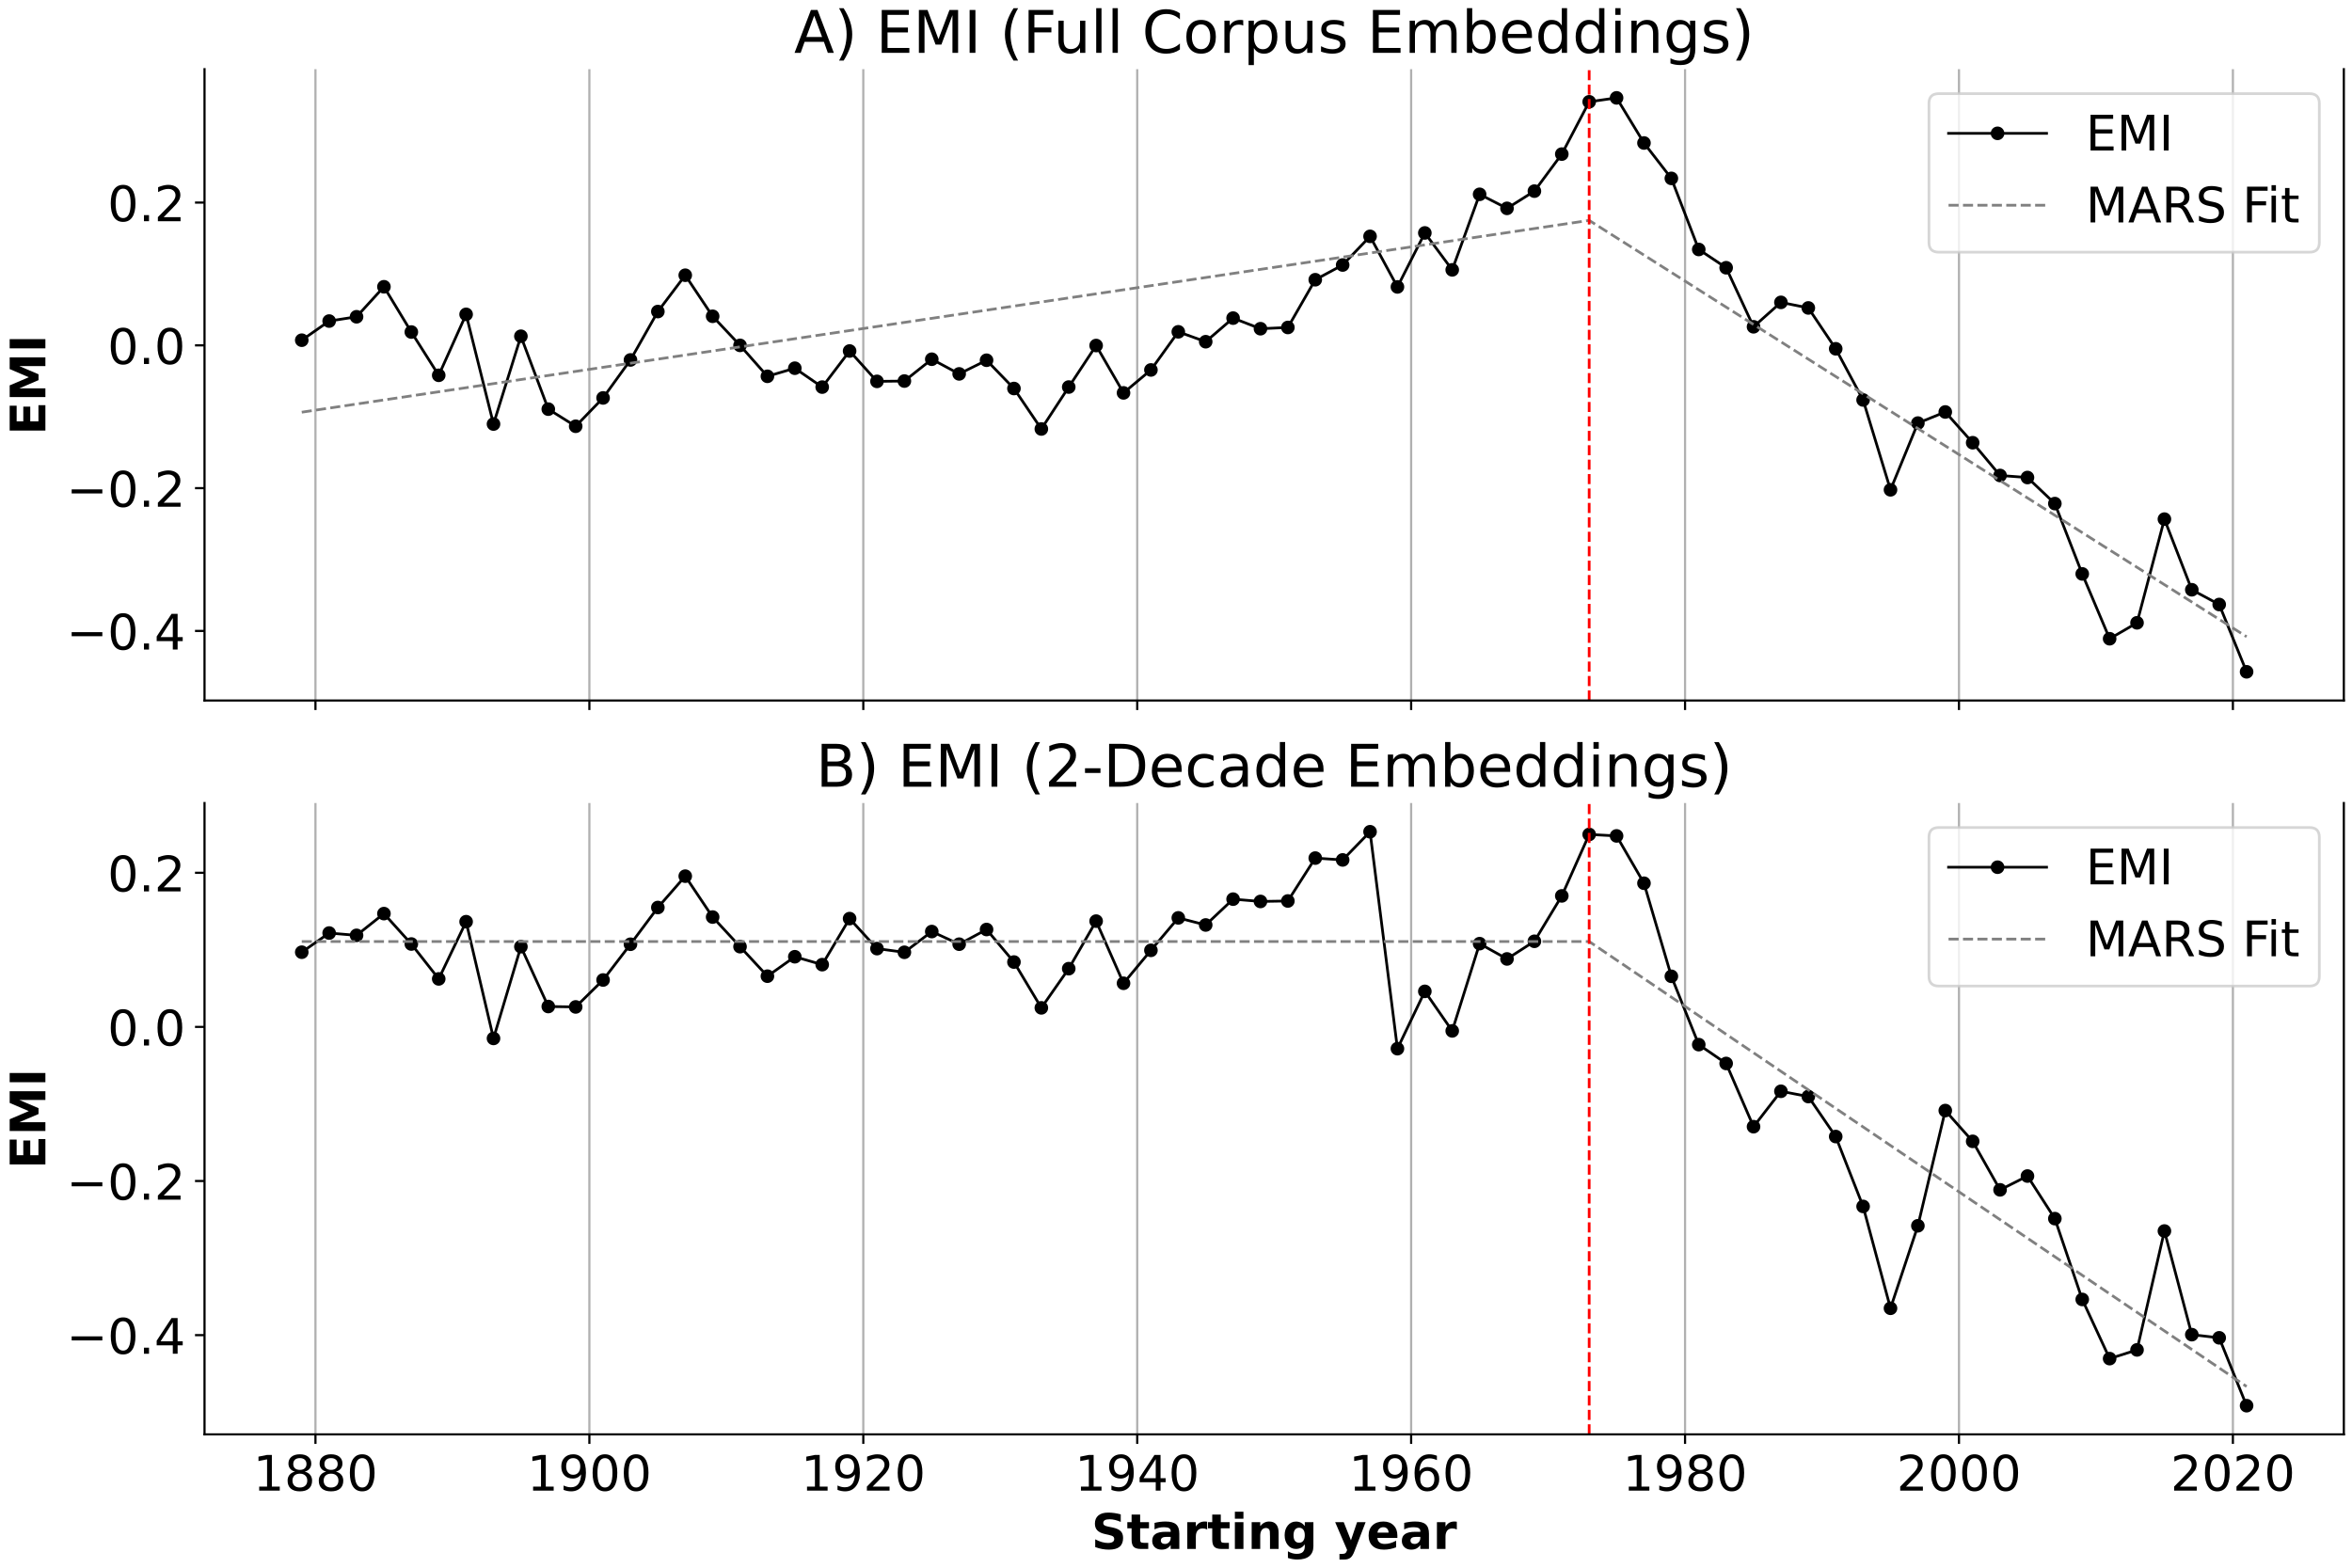 <?xml version="1.0" encoding="utf-8" standalone="no"?>
<!DOCTYPE svg PUBLIC "-//W3C//DTD SVG 1.1//EN"
  "http://www.w3.org/Graphics/SVG/1.1/DTD/svg11.dtd">
<!-- Created with matplotlib (https://matplotlib.org/) -->
<svg height="576pt" version="1.1" viewBox="0 0 864 576" width="864pt" xmlns="http://www.w3.org/2000/svg" xmlns:xlink="http://www.w3.org/1999/xlink">
 <defs>
  <style type="text/css">*{stroke-linecap:butt;stroke-linejoin:round;}</style>
 </defs>
 <g id="figure_1">
  <g id="patch_1">
   <path d="M 0 576 
L 864 576 
L 864 0 
L 0 0 
z
" style="fill:#ffffff;"/>
  </g>
  <g id="axes_1">
   <g id="patch_2">
    <path d="M 75.13 257.379 
L 861 257.379 
L 861 25.413 
L 75.13 25.413 
z
" style="fill:#ffffff;"/>
   </g>
   <g id="matplotlib.axis_1">
    <g id="xtick_1">
     <g id="line2d_1">
      <path clip-path="url(#p9d4f7ff492)" d="M 115.882 257.379 
L 115.882 25.413 
" style="fill:none;stroke:#b0b0b0;stroke-linecap:square;stroke-width:0.8;"/>
     </g>
     <g id="line2d_2">
      <defs>
       <path d="M 0 0 
L 0 3.5 
" id="mdb4a26394a" style="stroke:#000000;stroke-width:0.8;"/>
      </defs>
      <g>
       <use style="stroke:#000000;stroke-width:0.8;" x="115.882" xlink:href="#mdb4a26394a" y="257.379"/>
      </g>
     </g>
    </g>
    <g id="xtick_2">
     <g id="line2d_3">
      <path clip-path="url(#p9d4f7ff492)" d="M 216.506 257.379 
L 216.506 25.413 
" style="fill:none;stroke:#b0b0b0;stroke-linecap:square;stroke-width:0.8;"/>
     </g>
     <g id="line2d_4">
      <g>
       <use style="stroke:#000000;stroke-width:0.8;" x="216.506" xlink:href="#mdb4a26394a" y="257.379"/>
      </g>
     </g>
    </g>
    <g id="xtick_3">
     <g id="line2d_5">
      <path clip-path="url(#p9d4f7ff492)" d="M 317.13 257.379 
L 317.13 25.413 
" style="fill:none;stroke:#b0b0b0;stroke-linecap:square;stroke-width:0.8;"/>
     </g>
     <g id="line2d_6">
      <g>
       <use style="stroke:#000000;stroke-width:0.8;" x="317.13" xlink:href="#mdb4a26394a" y="257.379"/>
      </g>
     </g>
    </g>
    <g id="xtick_4">
     <g id="line2d_7">
      <path clip-path="url(#p9d4f7ff492)" d="M 417.753 257.379 
L 417.753 25.413 
" style="fill:none;stroke:#b0b0b0;stroke-linecap:square;stroke-width:0.8;"/>
     </g>
     <g id="line2d_8">
      <g>
       <use style="stroke:#000000;stroke-width:0.8;" x="417.753" xlink:href="#mdb4a26394a" y="257.379"/>
      </g>
     </g>
    </g>
    <g id="xtick_5">
     <g id="line2d_9">
      <path clip-path="url(#p9d4f7ff492)" d="M 518.377 257.379 
L 518.377 25.413 
" style="fill:none;stroke:#b0b0b0;stroke-linecap:square;stroke-width:0.8;"/>
     </g>
     <g id="line2d_10">
      <g>
       <use style="stroke:#000000;stroke-width:0.8;" x="518.377" xlink:href="#mdb4a26394a" y="257.379"/>
      </g>
     </g>
    </g>
    <g id="xtick_6">
     <g id="line2d_11">
      <path clip-path="url(#p9d4f7ff492)" d="M 619 257.379 
L 619 25.413 
" style="fill:none;stroke:#b0b0b0;stroke-linecap:square;stroke-width:0.8;"/>
     </g>
     <g id="line2d_12">
      <g>
       <use style="stroke:#000000;stroke-width:0.8;" x="619" xlink:href="#mdb4a26394a" y="257.379"/>
      </g>
     </g>
    </g>
    <g id="xtick_7">
     <g id="line2d_13">
      <path clip-path="url(#p9d4f7ff492)" d="M 719.624 257.379 
L 719.624 25.413 
" style="fill:none;stroke:#b0b0b0;stroke-linecap:square;stroke-width:0.8;"/>
     </g>
     <g id="line2d_14">
      <g>
       <use style="stroke:#000000;stroke-width:0.8;" x="719.624" xlink:href="#mdb4a26394a" y="257.379"/>
      </g>
     </g>
    </g>
    <g id="xtick_8">
     <g id="line2d_15">
      <path clip-path="url(#p9d4f7ff492)" d="M 820.247 257.379 
L 820.247 25.413 
" style="fill:none;stroke:#b0b0b0;stroke-linecap:square;stroke-width:0.8;"/>
     </g>
     <g id="line2d_16">
      <g>
       <use style="stroke:#000000;stroke-width:0.8;" x="820.247" xlink:href="#mdb4a26394a" y="257.379"/>
      </g>
     </g>
    </g>
   </g>
   <g id="matplotlib.axis_2">
    <g id="ytick_1">
     <g id="line2d_17">
      <defs>
       <path d="M 0 0 
L -3.5 0 
" id="mabc125e2eb" style="stroke:#000000;stroke-width:0.8;"/>
      </defs>
      <g>
       <use style="stroke:#000000;stroke-width:0.8;" x="75.13" xlink:href="#mabc125e2eb" y="231.82"/>
      </g>
     </g>
     <g id="text_1">
      <!-- −0.4 -->
      <g transform="translate(24.421 238.658)scale(0.18 -0.18)">
       <defs>
        <path d="M 10.594 35.5 
L 73.188 35.5 
L 73.188 27.203 
L 10.594 27.203 
z
" id="DejaVuSans-8722"/>
        <path d="M 31.781 66.406 
Q 24.172 66.406 20.328 58.906 
Q 16.5 51.422 16.5 36.375 
Q 16.5 21.391 20.328 13.891 
Q 24.172 6.391 31.781 6.391 
Q 39.453 6.391 43.281 13.891 
Q 47.125 21.391 47.125 36.375 
Q 47.125 51.422 43.281 58.906 
Q 39.453 66.406 31.781 66.406 
z
M 31.781 74.219 
Q 44.047 74.219 50.516 64.516 
Q 56.984 54.828 56.984 36.375 
Q 56.984 17.969 50.516 8.266 
Q 44.047 -1.422 31.781 -1.422 
Q 19.531 -1.422 13.062 8.266 
Q 6.594 17.969 6.594 36.375 
Q 6.594 54.828 13.062 64.516 
Q 19.531 74.219 31.781 74.219 
z
" id="DejaVuSans-48"/>
        <path d="M 10.688 12.406 
L 21 12.406 
L 21 0 
L 10.688 0 
z
" id="DejaVuSans-46"/>
        <path d="M 37.797 64.312 
L 12.891 25.391 
L 37.797 25.391 
z
M 35.203 72.906 
L 47.609 72.906 
L 47.609 25.391 
L 58.016 25.391 
L 58.016 17.188 
L 47.609 17.188 
L 47.609 0 
L 37.797 0 
L 37.797 17.188 
L 4.891 17.188 
L 4.891 26.703 
z
" id="DejaVuSans-52"/>
       </defs>
       <use xlink:href="#DejaVuSans-8722"/>
       <use x="83.789" xlink:href="#DejaVuSans-48"/>
       <use x="147.412" xlink:href="#DejaVuSans-46"/>
       <use x="179.199" xlink:href="#DejaVuSans-52"/>
      </g>
     </g>
    </g>
    <g id="ytick_2">
     <g id="line2d_18">
      <g>
       <use style="stroke:#000000;stroke-width:0.8;" x="75.13" xlink:href="#mabc125e2eb" y="179.359"/>
      </g>
     </g>
     <g id="text_2">
      <!-- −0.2 -->
      <g transform="translate(24.421 186.198)scale(0.18 -0.18)">
       <defs>
        <path d="M 19.188 8.297 
L 53.609 8.297 
L 53.609 0 
L 7.328 0 
L 7.328 8.297 
Q 12.938 14.109 22.625 23.891 
Q 32.328 33.688 34.812 36.531 
Q 39.547 41.844 41.422 45.531 
Q 43.312 49.219 43.312 52.781 
Q 43.312 58.594 39.234 62.25 
Q 35.156 65.922 28.609 65.922 
Q 23.969 65.922 18.812 64.312 
Q 13.672 62.703 7.812 59.422 
L 7.812 69.391 
Q 13.766 71.781 18.938 73 
Q 24.125 74.219 28.422 74.219 
Q 39.75 74.219 46.484 68.547 
Q 53.219 62.891 53.219 53.422 
Q 53.219 48.922 51.531 44.891 
Q 49.859 40.875 45.406 35.406 
Q 44.188 33.984 37.641 27.219 
Q 31.109 20.453 19.188 8.297 
z
" id="DejaVuSans-50"/>
       </defs>
       <use xlink:href="#DejaVuSans-8722"/>
       <use x="83.789" xlink:href="#DejaVuSans-48"/>
       <use x="147.412" xlink:href="#DejaVuSans-46"/>
       <use x="179.199" xlink:href="#DejaVuSans-50"/>
      </g>
     </g>
    </g>
    <g id="ytick_3">
     <g id="line2d_19">
      <g>
       <use style="stroke:#000000;stroke-width:0.8;" x="75.13" xlink:href="#mabc125e2eb" y="126.898"/>
      </g>
     </g>
     <g id="text_3">
      <!-- 0.0 -->
      <g transform="translate(39.504 133.737)scale(0.18 -0.18)">
       <use xlink:href="#DejaVuSans-48"/>
       <use x="63.623" xlink:href="#DejaVuSans-46"/>
       <use x="95.41" xlink:href="#DejaVuSans-48"/>
      </g>
     </g>
    </g>
    <g id="ytick_4">
     <g id="line2d_20">
      <g>
       <use style="stroke:#000000;stroke-width:0.8;" x="75.13" xlink:href="#mabc125e2eb" y="74.438"/>
      </g>
     </g>
     <g id="text_4">
      <!-- 0.2 -->
      <g transform="translate(39.504 81.276)scale(0.18 -0.18)">
       <use xlink:href="#DejaVuSans-48"/>
       <use x="63.623" xlink:href="#DejaVuSans-46"/>
       <use x="95.41" xlink:href="#DejaVuSans-50"/>
      </g>
     </g>
    </g>
    <g id="text_5">
     <!-- EMI -->
     <g transform="translate(16.677 159.849)rotate(-90)scale(0.18 -0.18)">
      <defs>
       <path d="M 9.188 72.906 
L 59.906 72.906 
L 59.906 58.688 
L 27.984 58.688 
L 27.984 45.125 
L 58.016 45.125 
L 58.016 30.906 
L 27.984 30.906 
L 27.984 14.203 
L 60.984 14.203 
L 60.984 0 
L 9.188 0 
z
" id="DejaVuSans-Bold-69"/>
       <path d="M 9.188 72.906 
L 33.109 72.906 
L 49.703 33.891 
L 66.406 72.906 
L 90.281 72.906 
L 90.281 0 
L 72.516 0 
L 72.516 53.328 
L 55.719 14.016 
L 43.797 14.016 
L 27 53.328 
L 27 0 
L 9.188 0 
z
" id="DejaVuSans-Bold-77"/>
       <path d="M 9.188 72.906 
L 27.984 72.906 
L 27.984 0 
L 9.188 0 
z
" id="DejaVuSans-Bold-73"/>
      </defs>
      <use xlink:href="#DejaVuSans-Bold-69"/>
      <use x="68.311" xlink:href="#DejaVuSans-Bold-77"/>
      <use x="167.822" xlink:href="#DejaVuSans-Bold-73"/>
     </g>
    </g>
   </g>
   <g id="line2d_21">
    <path clip-path="url(#p9d4f7ff492)" d="M 110.851 124.996 
L 120.914 117.963 
L 130.976 116.39 
L 141.038 105.364 
L 151.101 121.996 
L 161.163 137.894 
L 171.225 115.5 
L 181.288 155.802 
L 191.35 123.541 
L 201.412 150.329 
L 211.475 156.616 
L 221.537 146.204 
L 231.6 132.248 
L 241.662 114.471 
L 251.724 101.126 
L 261.787 116.208 
L 271.849 126.9 
L 281.911 138.265 
L 291.974 135.287 
L 302.036 142.226 
L 312.098 128.965 
L 322.161 140.121 
L 332.223 140.004 
L 342.285 131.988 
L 352.348 137.374 
L 362.41 132.36 
L 372.472 142.748 
L 382.535 157.615 
L 392.597 142.207 
L 402.66 126.956 
L 412.722 144.355 
L 422.784 135.925 
L 432.847 121.916 
L 442.909 125.55 
L 452.971 116.88 
L 463.034 120.776 
L 473.096 120.317 
L 483.158 102.779 
L 493.221 97.368 
L 503.283 86.842 
L 513.345 105.418 
L 523.408 85.585 
L 533.47 99.149 
L 543.532 71.397 
L 553.595 76.553 
L 563.657 70.224 
L 573.72 56.618 
L 583.782 37.403 
L 593.844 35.957 
L 603.907 52.538 
L 613.969 65.546 
L 624.031 91.662 
L 634.094 98.374 
L 644.156 120.069 
L 654.218 111.095 
L 664.281 113.14 
L 674.343 128.149 
L 684.405 146.955 
L 694.468 179.966 
L 704.53 155.451 
L 714.593 151.367 
L 724.655 162.667 
L 734.717 174.7 
L 744.78 175.449 
L 754.842 185.03 
L 764.904 210.863 
L 774.967 234.685 
L 785.029 228.83 
L 795.091 190.738 
L 805.154 216.69 
L 815.216 222.107 
L 825.278 246.835 
" style="fill:none;stroke:#000000;stroke-linecap:square;"/>
    <defs>
     <path d="M 0 2 
C 0.53 2 1.039 1.789 1.414 1.414 
C 1.789 1.039 2 0.53 2 0 
C 2 -0.53 1.789 -1.039 1.414 -1.414 
C 1.039 -1.789 0.53 -2 0 -2 
C -0.53 -2 -1.039 -1.789 -1.414 -1.414 
C -1.789 -1.039 -2 -0.53 -2 0 
C -2 0.53 -1.789 1.039 -1.414 1.414 
C -1.039 1.789 -0.53 2 0 2 
z
" id="m089320187b" style="stroke:#000000;"/>
    </defs>
    <g clip-path="url(#p9d4f7ff492)">
     <use style="stroke:#000000;" x="110.851" xlink:href="#m089320187b" y="124.996"/>
     <use style="stroke:#000000;" x="120.914" xlink:href="#m089320187b" y="117.963"/>
     <use style="stroke:#000000;" x="130.976" xlink:href="#m089320187b" y="116.39"/>
     <use style="stroke:#000000;" x="141.038" xlink:href="#m089320187b" y="105.364"/>
     <use style="stroke:#000000;" x="151.101" xlink:href="#m089320187b" y="121.996"/>
     <use style="stroke:#000000;" x="161.163" xlink:href="#m089320187b" y="137.894"/>
     <use style="stroke:#000000;" x="171.225" xlink:href="#m089320187b" y="115.5"/>
     <use style="stroke:#000000;" x="181.288" xlink:href="#m089320187b" y="155.802"/>
     <use style="stroke:#000000;" x="191.35" xlink:href="#m089320187b" y="123.541"/>
     <use style="stroke:#000000;" x="201.412" xlink:href="#m089320187b" y="150.329"/>
     <use style="stroke:#000000;" x="211.475" xlink:href="#m089320187b" y="156.616"/>
     <use style="stroke:#000000;" x="221.537" xlink:href="#m089320187b" y="146.204"/>
     <use style="stroke:#000000;" x="231.6" xlink:href="#m089320187b" y="132.248"/>
     <use style="stroke:#000000;" x="241.662" xlink:href="#m089320187b" y="114.471"/>
     <use style="stroke:#000000;" x="251.724" xlink:href="#m089320187b" y="101.126"/>
     <use style="stroke:#000000;" x="261.787" xlink:href="#m089320187b" y="116.208"/>
     <use style="stroke:#000000;" x="271.849" xlink:href="#m089320187b" y="126.9"/>
     <use style="stroke:#000000;" x="281.911" xlink:href="#m089320187b" y="138.265"/>
     <use style="stroke:#000000;" x="291.974" xlink:href="#m089320187b" y="135.287"/>
     <use style="stroke:#000000;" x="302.036" xlink:href="#m089320187b" y="142.226"/>
     <use style="stroke:#000000;" x="312.098" xlink:href="#m089320187b" y="128.965"/>
     <use style="stroke:#000000;" x="322.161" xlink:href="#m089320187b" y="140.121"/>
     <use style="stroke:#000000;" x="332.223" xlink:href="#m089320187b" y="140.004"/>
     <use style="stroke:#000000;" x="342.285" xlink:href="#m089320187b" y="131.988"/>
     <use style="stroke:#000000;" x="352.348" xlink:href="#m089320187b" y="137.374"/>
     <use style="stroke:#000000;" x="362.41" xlink:href="#m089320187b" y="132.36"/>
     <use style="stroke:#000000;" x="372.472" xlink:href="#m089320187b" y="142.748"/>
     <use style="stroke:#000000;" x="382.535" xlink:href="#m089320187b" y="157.615"/>
     <use style="stroke:#000000;" x="392.597" xlink:href="#m089320187b" y="142.207"/>
     <use style="stroke:#000000;" x="402.66" xlink:href="#m089320187b" y="126.956"/>
     <use style="stroke:#000000;" x="412.722" xlink:href="#m089320187b" y="144.355"/>
     <use style="stroke:#000000;" x="422.784" xlink:href="#m089320187b" y="135.925"/>
     <use style="stroke:#000000;" x="432.847" xlink:href="#m089320187b" y="121.916"/>
     <use style="stroke:#000000;" x="442.909" xlink:href="#m089320187b" y="125.55"/>
     <use style="stroke:#000000;" x="452.971" xlink:href="#m089320187b" y="116.88"/>
     <use style="stroke:#000000;" x="463.034" xlink:href="#m089320187b" y="120.776"/>
     <use style="stroke:#000000;" x="473.096" xlink:href="#m089320187b" y="120.317"/>
     <use style="stroke:#000000;" x="483.158" xlink:href="#m089320187b" y="102.779"/>
     <use style="stroke:#000000;" x="493.221" xlink:href="#m089320187b" y="97.368"/>
     <use style="stroke:#000000;" x="503.283" xlink:href="#m089320187b" y="86.842"/>
     <use style="stroke:#000000;" x="513.345" xlink:href="#m089320187b" y="105.418"/>
     <use style="stroke:#000000;" x="523.408" xlink:href="#m089320187b" y="85.585"/>
     <use style="stroke:#000000;" x="533.47" xlink:href="#m089320187b" y="99.149"/>
     <use style="stroke:#000000;" x="543.532" xlink:href="#m089320187b" y="71.397"/>
     <use style="stroke:#000000;" x="553.595" xlink:href="#m089320187b" y="76.553"/>
     <use style="stroke:#000000;" x="563.657" xlink:href="#m089320187b" y="70.224"/>
     <use style="stroke:#000000;" x="573.72" xlink:href="#m089320187b" y="56.618"/>
     <use style="stroke:#000000;" x="583.782" xlink:href="#m089320187b" y="37.403"/>
     <use style="stroke:#000000;" x="593.844" xlink:href="#m089320187b" y="35.957"/>
     <use style="stroke:#000000;" x="603.907" xlink:href="#m089320187b" y="52.538"/>
     <use style="stroke:#000000;" x="613.969" xlink:href="#m089320187b" y="65.546"/>
     <use style="stroke:#000000;" x="624.031" xlink:href="#m089320187b" y="91.662"/>
     <use style="stroke:#000000;" x="634.094" xlink:href="#m089320187b" y="98.374"/>
     <use style="stroke:#000000;" x="644.156" xlink:href="#m089320187b" y="120.069"/>
     <use style="stroke:#000000;" x="654.218" xlink:href="#m089320187b" y="111.095"/>
     <use style="stroke:#000000;" x="664.281" xlink:href="#m089320187b" y="113.14"/>
     <use style="stroke:#000000;" x="674.343" xlink:href="#m089320187b" y="128.149"/>
     <use style="stroke:#000000;" x="684.405" xlink:href="#m089320187b" y="146.955"/>
     <use style="stroke:#000000;" x="694.468" xlink:href="#m089320187b" y="179.966"/>
     <use style="stroke:#000000;" x="704.53" xlink:href="#m089320187b" y="155.451"/>
     <use style="stroke:#000000;" x="714.593" xlink:href="#m089320187b" y="151.367"/>
     <use style="stroke:#000000;" x="724.655" xlink:href="#m089320187b" y="162.667"/>
     <use style="stroke:#000000;" x="734.717" xlink:href="#m089320187b" y="174.7"/>
     <use style="stroke:#000000;" x="744.78" xlink:href="#m089320187b" y="175.449"/>
     <use style="stroke:#000000;" x="754.842" xlink:href="#m089320187b" y="185.03"/>
     <use style="stroke:#000000;" x="764.904" xlink:href="#m089320187b" y="210.863"/>
     <use style="stroke:#000000;" x="774.967" xlink:href="#m089320187b" y="234.685"/>
     <use style="stroke:#000000;" x="785.029" xlink:href="#m089320187b" y="228.83"/>
     <use style="stroke:#000000;" x="795.091" xlink:href="#m089320187b" y="190.738"/>
     <use style="stroke:#000000;" x="805.154" xlink:href="#m089320187b" y="216.69"/>
     <use style="stroke:#000000;" x="815.216" xlink:href="#m089320187b" y="222.107"/>
     <use style="stroke:#000000;" x="825.278" xlink:href="#m089320187b" y="246.835"/>
    </g>
   </g>
   <g id="line2d_22">
    <path clip-path="url(#p9d4f7ff492)" d="M 110.851 151.449 
L 120.914 149.949 
L 130.976 148.45 
L 141.038 146.95 
L 151.101 145.451 
L 161.163 143.951 
L 171.225 142.452 
L 181.288 140.953 
L 191.35 139.453 
L 201.412 137.954 
L 211.475 136.454 
L 221.537 134.955 
L 231.6 133.455 
L 241.662 131.956 
L 251.724 130.456 
L 261.787 128.957 
L 271.849 127.458 
L 281.911 125.958 
L 291.974 124.459 
L 302.036 122.959 
L 312.098 121.46 
L 322.161 119.96 
L 332.223 118.461 
L 342.285 116.962 
L 352.348 115.462 
L 362.41 113.963 
L 372.472 112.463 
L 382.535 110.964 
L 392.597 109.464 
L 402.66 107.965 
L 412.722 106.466 
L 422.784 104.966 
L 432.847 103.467 
L 442.909 101.967 
L 452.971 100.468 
L 463.034 98.968 
L 473.096 97.469 
L 483.158 95.97 
L 493.221 94.47 
L 503.283 92.971 
L 513.345 91.471 
L 523.408 89.972 
L 533.47 88.472 
L 543.532 86.973 
L 553.595 85.473 
L 563.657 83.974 
L 573.72 82.475 
L 583.782 80.975 
L 593.844 87.349 
L 603.907 93.722 
L 613.969 100.095 
L 624.031 106.469 
L 634.094 112.842 
L 644.156 119.215 
L 654.218 125.589 
L 664.281 131.962 
L 674.343 138.335 
L 684.405 144.709 
L 694.468 151.082 
L 704.53 157.455 
L 714.593 163.829 
L 724.655 170.202 
L 734.717 176.576 
L 744.78 182.949 
L 754.842 189.322 
L 764.904 195.696 
L 774.967 202.069 
L 785.029 208.442 
L 795.091 214.816 
L 805.154 221.189 
L 815.216 227.562 
L 825.278 233.936 
" style="fill:none;stroke:#808080;stroke-dasharray:3.7,1.6;stroke-dashoffset:0;"/>
   </g>
   <g id="line2d_23">
    <path clip-path="url(#p9d4f7ff492)" d="M 583.782 257.379 
L 583.782 25.413 
" style="fill:none;stroke:#ff0000;stroke-dasharray:3.7,1.6;stroke-dashoffset:0;"/>
   </g>
   <g id="patch_3">
    <path d="M 75.13 257.379 
L 75.13 25.413 
" style="fill:none;stroke:#000000;stroke-linecap:square;stroke-linejoin:miter;stroke-width:0.8;"/>
   </g>
   <g id="patch_4">
    <path d="M 861 257.379 
L 861 25.413 
" style="fill:none;stroke:#000000;stroke-linecap:square;stroke-linejoin:miter;stroke-width:0.8;"/>
   </g>
   <g id="patch_5">
    <path d="M 75.13 257.379 
L 861 257.379 
" style="fill:none;stroke:#000000;stroke-linecap:square;stroke-linejoin:miter;stroke-width:0.8;"/>
   </g>
   <g id="text_6">
    <!-- A) EMI (Full Corpus Embeddings) -->
    <g transform="translate(291.713 19.413)scale(0.216 -0.216)">
     <defs>
      <path d="M 34.188 63.188 
L 20.797 26.906 
L 47.609 26.906 
z
M 28.609 72.906 
L 39.797 72.906 
L 67.578 0 
L 57.328 0 
L 50.688 18.703 
L 17.828 18.703 
L 11.188 0 
L 0.781 0 
z
" id="DejaVuSans-65"/>
      <path d="M 8.016 75.875 
L 15.828 75.875 
Q 23.141 64.359 26.781 53.312 
Q 30.422 42.281 30.422 31.391 
Q 30.422 20.453 26.781 9.375 
Q 23.141 -1.703 15.828 -13.188 
L 8.016 -13.188 
Q 14.5 -2 17.703 9.062 
Q 20.906 20.125 20.906 31.391 
Q 20.906 42.672 17.703 53.656 
Q 14.5 64.656 8.016 75.875 
z
" id="DejaVuSans-41"/>
      <path id="DejaVuSans-32"/>
      <path d="M 9.812 72.906 
L 55.906 72.906 
L 55.906 64.594 
L 19.672 64.594 
L 19.672 43.016 
L 54.391 43.016 
L 54.391 34.719 
L 19.672 34.719 
L 19.672 8.297 
L 56.781 8.297 
L 56.781 0 
L 9.812 0 
z
" id="DejaVuSans-69"/>
      <path d="M 9.812 72.906 
L 24.516 72.906 
L 43.109 23.297 
L 61.812 72.906 
L 76.516 72.906 
L 76.516 0 
L 66.891 0 
L 66.891 64.016 
L 48.094 14.016 
L 38.188 14.016 
L 19.391 64.016 
L 19.391 0 
L 9.812 0 
z
" id="DejaVuSans-77"/>
      <path d="M 9.812 72.906 
L 19.672 72.906 
L 19.672 0 
L 9.812 0 
z
" id="DejaVuSans-73"/>
      <path d="M 31 75.875 
Q 24.469 64.656 21.281 53.656 
Q 18.109 42.672 18.109 31.391 
Q 18.109 20.125 21.312 9.062 
Q 24.516 -2 31 -13.188 
L 23.188 -13.188 
Q 15.875 -1.703 12.234 9.375 
Q 8.594 20.453 8.594 31.391 
Q 8.594 42.281 12.203 53.312 
Q 15.828 64.359 23.188 75.875 
z
" id="DejaVuSans-40"/>
      <path d="M 9.812 72.906 
L 51.703 72.906 
L 51.703 64.594 
L 19.672 64.594 
L 19.672 43.109 
L 48.578 43.109 
L 48.578 34.812 
L 19.672 34.812 
L 19.672 0 
L 9.812 0 
z
" id="DejaVuSans-70"/>
      <path d="M 8.5 21.578 
L 8.5 54.688 
L 17.484 54.688 
L 17.484 21.922 
Q 17.484 14.156 20.5 10.266 
Q 23.531 6.391 29.594 6.391 
Q 36.859 6.391 41.078 11.031 
Q 45.312 15.672 45.312 23.688 
L 45.312 54.688 
L 54.297 54.688 
L 54.297 0 
L 45.312 0 
L 45.312 8.406 
Q 42.047 3.422 37.719 1 
Q 33.406 -1.422 27.688 -1.422 
Q 18.266 -1.422 13.375 4.438 
Q 8.5 10.297 8.5 21.578 
z
M 31.109 56 
z
" id="DejaVuSans-117"/>
      <path d="M 9.422 75.984 
L 18.406 75.984 
L 18.406 0 
L 9.422 0 
z
" id="DejaVuSans-108"/>
      <path d="M 64.406 67.281 
L 64.406 56.891 
Q 59.422 61.531 53.781 63.812 
Q 48.141 66.109 41.797 66.109 
Q 29.297 66.109 22.656 58.469 
Q 16.016 50.828 16.016 36.375 
Q 16.016 21.969 22.656 14.328 
Q 29.297 6.688 41.797 6.688 
Q 48.141 6.688 53.781 8.984 
Q 59.422 11.281 64.406 15.922 
L 64.406 5.609 
Q 59.234 2.094 53.438 0.328 
Q 47.656 -1.422 41.219 -1.422 
Q 24.656 -1.422 15.125 8.703 
Q 5.609 18.844 5.609 36.375 
Q 5.609 53.953 15.125 64.078 
Q 24.656 74.219 41.219 74.219 
Q 47.75 74.219 53.531 72.484 
Q 59.328 70.75 64.406 67.281 
z
" id="DejaVuSans-67"/>
      <path d="M 30.609 48.391 
Q 23.391 48.391 19.188 42.75 
Q 14.984 37.109 14.984 27.297 
Q 14.984 17.484 19.156 11.844 
Q 23.344 6.203 30.609 6.203 
Q 37.797 6.203 41.984 11.859 
Q 46.188 17.531 46.188 27.297 
Q 46.188 37.016 41.984 42.703 
Q 37.797 48.391 30.609 48.391 
z
M 30.609 56 
Q 42.328 56 49.016 48.375 
Q 55.719 40.766 55.719 27.297 
Q 55.719 13.875 49.016 6.219 
Q 42.328 -1.422 30.609 -1.422 
Q 18.844 -1.422 12.172 6.219 
Q 5.516 13.875 5.516 27.297 
Q 5.516 40.766 12.172 48.375 
Q 18.844 56 30.609 56 
z
" id="DejaVuSans-111"/>
      <path d="M 41.109 46.297 
Q 39.594 47.172 37.812 47.578 
Q 36.031 48 33.891 48 
Q 26.266 48 22.188 43.047 
Q 18.109 38.094 18.109 28.812 
L 18.109 0 
L 9.078 0 
L 9.078 54.688 
L 18.109 54.688 
L 18.109 46.188 
Q 20.953 51.172 25.484 53.578 
Q 30.031 56 36.531 56 
Q 37.453 56 38.578 55.875 
Q 39.703 55.766 41.062 55.516 
z
" id="DejaVuSans-114"/>
      <path d="M 18.109 8.203 
L 18.109 -20.797 
L 9.078 -20.797 
L 9.078 54.688 
L 18.109 54.688 
L 18.109 46.391 
Q 20.953 51.266 25.266 53.625 
Q 29.594 56 35.594 56 
Q 45.562 56 51.781 48.094 
Q 58.016 40.188 58.016 27.297 
Q 58.016 14.406 51.781 6.484 
Q 45.562 -1.422 35.594 -1.422 
Q 29.594 -1.422 25.266 0.953 
Q 20.953 3.328 18.109 8.203 
z
M 48.688 27.297 
Q 48.688 37.203 44.609 42.844 
Q 40.531 48.484 33.406 48.484 
Q 26.266 48.484 22.188 42.844 
Q 18.109 37.203 18.109 27.297 
Q 18.109 17.391 22.188 11.75 
Q 26.266 6.109 33.406 6.109 
Q 40.531 6.109 44.609 11.75 
Q 48.688 17.391 48.688 27.297 
z
" id="DejaVuSans-112"/>
      <path d="M 44.281 53.078 
L 44.281 44.578 
Q 40.484 46.531 36.375 47.5 
Q 32.281 48.484 27.875 48.484 
Q 21.188 48.484 17.844 46.438 
Q 14.5 44.391 14.5 40.281 
Q 14.5 37.156 16.891 35.375 
Q 19.281 33.594 26.516 31.984 
L 29.594 31.297 
Q 39.156 29.25 43.188 25.516 
Q 47.219 21.781 47.219 15.094 
Q 47.219 7.469 41.188 3.016 
Q 35.156 -1.422 24.609 -1.422 
Q 20.219 -1.422 15.453 -0.562 
Q 10.688 0.297 5.422 2 
L 5.422 11.281 
Q 10.406 8.688 15.234 7.391 
Q 20.062 6.109 24.812 6.109 
Q 31.156 6.109 34.562 8.281 
Q 37.984 10.453 37.984 14.406 
Q 37.984 18.062 35.516 20.016 
Q 33.062 21.969 24.703 23.781 
L 21.578 24.516 
Q 13.234 26.266 9.516 29.906 
Q 5.812 33.547 5.812 39.891 
Q 5.812 47.609 11.281 51.797 
Q 16.75 56 26.812 56 
Q 31.781 56 36.172 55.266 
Q 40.578 54.547 44.281 53.078 
z
" id="DejaVuSans-115"/>
      <path d="M 52 44.188 
Q 55.375 50.25 60.062 53.125 
Q 64.75 56 71.094 56 
Q 79.641 56 84.281 50.016 
Q 88.922 44.047 88.922 33.016 
L 88.922 0 
L 79.891 0 
L 79.891 32.719 
Q 79.891 40.578 77.094 44.375 
Q 74.312 48.188 68.609 48.188 
Q 61.625 48.188 57.562 43.547 
Q 53.516 38.922 53.516 30.906 
L 53.516 0 
L 44.484 0 
L 44.484 32.719 
Q 44.484 40.625 41.703 44.406 
Q 38.922 48.188 33.109 48.188 
Q 26.219 48.188 22.156 43.531 
Q 18.109 38.875 18.109 30.906 
L 18.109 0 
L 9.078 0 
L 9.078 54.688 
L 18.109 54.688 
L 18.109 46.188 
Q 21.188 51.219 25.484 53.609 
Q 29.781 56 35.688 56 
Q 41.656 56 45.828 52.969 
Q 50 49.953 52 44.188 
z
" id="DejaVuSans-109"/>
      <path d="M 48.688 27.297 
Q 48.688 37.203 44.609 42.844 
Q 40.531 48.484 33.406 48.484 
Q 26.266 48.484 22.188 42.844 
Q 18.109 37.203 18.109 27.297 
Q 18.109 17.391 22.188 11.75 
Q 26.266 6.109 33.406 6.109 
Q 40.531 6.109 44.609 11.75 
Q 48.688 17.391 48.688 27.297 
z
M 18.109 46.391 
Q 20.953 51.266 25.266 53.625 
Q 29.594 56 35.594 56 
Q 45.562 56 51.781 48.094 
Q 58.016 40.188 58.016 27.297 
Q 58.016 14.406 51.781 6.484 
Q 45.562 -1.422 35.594 -1.422 
Q 29.594 -1.422 25.266 0.953 
Q 20.953 3.328 18.109 8.203 
L 18.109 0 
L 9.078 0 
L 9.078 75.984 
L 18.109 75.984 
z
" id="DejaVuSans-98"/>
      <path d="M 56.203 29.594 
L 56.203 25.203 
L 14.891 25.203 
Q 15.484 15.922 20.484 11.062 
Q 25.484 6.203 34.422 6.203 
Q 39.594 6.203 44.453 7.469 
Q 49.312 8.734 54.109 11.281 
L 54.109 2.781 
Q 49.266 0.734 44.188 -0.344 
Q 39.109 -1.422 33.891 -1.422 
Q 20.797 -1.422 13.156 6.188 
Q 5.516 13.812 5.516 26.812 
Q 5.516 40.234 12.766 48.109 
Q 20.016 56 32.328 56 
Q 43.359 56 49.781 48.891 
Q 56.203 41.797 56.203 29.594 
z
M 47.219 32.234 
Q 47.125 39.594 43.094 43.984 
Q 39.062 48.391 32.422 48.391 
Q 24.906 48.391 20.391 44.141 
Q 15.875 39.891 15.188 32.172 
z
" id="DejaVuSans-101"/>
      <path d="M 45.406 46.391 
L 45.406 75.984 
L 54.391 75.984 
L 54.391 0 
L 45.406 0 
L 45.406 8.203 
Q 42.578 3.328 38.25 0.953 
Q 33.938 -1.422 27.875 -1.422 
Q 17.969 -1.422 11.734 6.484 
Q 5.516 14.406 5.516 27.297 
Q 5.516 40.188 11.734 48.094 
Q 17.969 56 27.875 56 
Q 33.938 56 38.25 53.625 
Q 42.578 51.266 45.406 46.391 
z
M 14.797 27.297 
Q 14.797 17.391 18.875 11.75 
Q 22.953 6.109 30.078 6.109 
Q 37.203 6.109 41.297 11.75 
Q 45.406 17.391 45.406 27.297 
Q 45.406 37.203 41.297 42.844 
Q 37.203 48.484 30.078 48.484 
Q 22.953 48.484 18.875 42.844 
Q 14.797 37.203 14.797 27.297 
z
" id="DejaVuSans-100"/>
      <path d="M 9.422 54.688 
L 18.406 54.688 
L 18.406 0 
L 9.422 0 
z
M 9.422 75.984 
L 18.406 75.984 
L 18.406 64.594 
L 9.422 64.594 
z
" id="DejaVuSans-105"/>
      <path d="M 54.891 33.016 
L 54.891 0 
L 45.906 0 
L 45.906 32.719 
Q 45.906 40.484 42.875 44.328 
Q 39.844 48.188 33.797 48.188 
Q 26.516 48.188 22.312 43.547 
Q 18.109 38.922 18.109 30.906 
L 18.109 0 
L 9.078 0 
L 9.078 54.688 
L 18.109 54.688 
L 18.109 46.188 
Q 21.344 51.125 25.703 53.562 
Q 30.078 56 35.797 56 
Q 45.219 56 50.047 50.172 
Q 54.891 44.344 54.891 33.016 
z
" id="DejaVuSans-110"/>
      <path d="M 45.406 27.984 
Q 45.406 37.75 41.375 43.109 
Q 37.359 48.484 30.078 48.484 
Q 22.859 48.484 18.828 43.109 
Q 14.797 37.75 14.797 27.984 
Q 14.797 18.266 18.828 12.891 
Q 22.859 7.516 30.078 7.516 
Q 37.359 7.516 41.375 12.891 
Q 45.406 18.266 45.406 27.984 
z
M 54.391 6.781 
Q 54.391 -7.172 48.188 -13.984 
Q 42 -20.797 29.203 -20.797 
Q 24.469 -20.797 20.266 -20.094 
Q 16.062 -19.391 12.109 -17.922 
L 12.109 -9.188 
Q 16.062 -11.328 19.922 -12.344 
Q 23.781 -13.375 27.781 -13.375 
Q 36.625 -13.375 41.016 -8.766 
Q 45.406 -4.156 45.406 5.172 
L 45.406 9.625 
Q 42.625 4.781 38.281 2.391 
Q 33.938 0 27.875 0 
Q 17.828 0 11.672 7.656 
Q 5.516 15.328 5.516 27.984 
Q 5.516 40.672 11.672 48.328 
Q 17.828 56 27.875 56 
Q 33.938 56 38.281 53.609 
Q 42.625 51.219 45.406 46.391 
L 45.406 54.688 
L 54.391 54.688 
z
" id="DejaVuSans-103"/>
     </defs>
     <use xlink:href="#DejaVuSans-65"/>
     <use x="68.408" xlink:href="#DejaVuSans-41"/>
     <use x="107.422" xlink:href="#DejaVuSans-32"/>
     <use x="139.209" xlink:href="#DejaVuSans-69"/>
     <use x="202.393" xlink:href="#DejaVuSans-77"/>
     <use x="288.672" xlink:href="#DejaVuSans-73"/>
     <use x="318.164" xlink:href="#DejaVuSans-32"/>
     <use x="349.951" xlink:href="#DejaVuSans-40"/>
     <use x="388.965" xlink:href="#DejaVuSans-70"/>
     <use x="440.984" xlink:href="#DejaVuSans-117"/>
     <use x="504.363" xlink:href="#DejaVuSans-108"/>
     <use x="532.146" xlink:href="#DejaVuSans-108"/>
     <use x="559.93" xlink:href="#DejaVuSans-32"/>
     <use x="591.717" xlink:href="#DejaVuSans-67"/>
     <use x="661.541" xlink:href="#DejaVuSans-111"/>
     <use x="722.723" xlink:href="#DejaVuSans-114"/>
     <use x="763.836" xlink:href="#DejaVuSans-112"/>
     <use x="827.312" xlink:href="#DejaVuSans-117"/>
     <use x="890.691" xlink:href="#DejaVuSans-115"/>
     <use x="942.791" xlink:href="#DejaVuSans-32"/>
     <use x="974.578" xlink:href="#DejaVuSans-69"/>
     <use x="1037.762" xlink:href="#DejaVuSans-109"/>
     <use x="1135.174" xlink:href="#DejaVuSans-98"/>
     <use x="1198.65" xlink:href="#DejaVuSans-101"/>
     <use x="1260.174" xlink:href="#DejaVuSans-100"/>
     <use x="1323.65" xlink:href="#DejaVuSans-100"/>
     <use x="1387.127" xlink:href="#DejaVuSans-105"/>
     <use x="1414.91" xlink:href="#DejaVuSans-110"/>
     <use x="1478.289" xlink:href="#DejaVuSans-103"/>
     <use x="1541.766" xlink:href="#DejaVuSans-115"/>
     <use x="1593.865" xlink:href="#DejaVuSans-41"/>
    </g>
   </g>
   <g id="legend_1">
    <g id="patch_6">
     <path d="M 712.196 92.654 
L 848.4 92.654 
Q 852 92.654 852 89.054 
L 852 38.013 
Q 852 34.413 848.4 34.413 
L 712.196 34.413 
Q 708.596 34.413 708.596 38.013 
L 708.596 89.054 
Q 708.596 92.654 712.196 92.654 
z
" style="fill:#ffffff;opacity:0.8;stroke:#cccccc;stroke-linejoin:miter;"/>
    </g>
    <g id="line2d_24">
     <path d="M 715.796 48.99 
L 751.796 48.99 
" style="fill:none;stroke:#000000;stroke-linecap:square;"/>
    </g>
    <g id="line2d_25">
     <g>
      <use style="stroke:#000000;" x="733.796" xlink:href="#m089320187b" y="48.99"/>
     </g>
    </g>
    <g id="text_7">
     <!-- EMI -->
     <g transform="translate(766.196 55.29)scale(0.18 -0.18)">
      <use xlink:href="#DejaVuSans-69"/>
      <use x="63.184" xlink:href="#DejaVuSans-77"/>
      <use x="149.463" xlink:href="#DejaVuSans-73"/>
     </g>
    </g>
    <g id="line2d_26">
     <path d="M 715.796 75.411 
L 751.796 75.411 
" style="fill:none;stroke:#808080;stroke-dasharray:3.7,1.6;stroke-dashoffset:0;"/>
    </g>
    <g id="line2d_27"/>
    <g id="text_8">
     <!-- MARS Fit -->
     <g transform="translate(766.196 81.711)scale(0.18 -0.18)">
      <defs>
       <path d="M 44.391 34.188 
Q 47.562 33.109 50.562 29.594 
Q 53.562 26.078 56.594 19.922 
L 66.609 0 
L 56 0 
L 46.688 18.703 
Q 43.062 26.031 39.672 28.422 
Q 36.281 30.812 30.422 30.812 
L 19.672 30.812 
L 19.672 0 
L 9.812 0 
L 9.812 72.906 
L 32.078 72.906 
Q 44.578 72.906 50.734 67.672 
Q 56.891 62.453 56.891 51.906 
Q 56.891 45.016 53.688 40.469 
Q 50.484 35.938 44.391 34.188 
z
M 19.672 64.797 
L 19.672 38.922 
L 32.078 38.922 
Q 39.203 38.922 42.844 42.219 
Q 46.484 45.516 46.484 51.906 
Q 46.484 58.297 42.844 61.547 
Q 39.203 64.797 32.078 64.797 
z
" id="DejaVuSans-82"/>
       <path d="M 53.516 70.516 
L 53.516 60.891 
Q 47.906 63.578 42.922 64.891 
Q 37.938 66.219 33.297 66.219 
Q 25.25 66.219 20.875 63.094 
Q 16.5 59.969 16.5 54.203 
Q 16.5 49.359 19.406 46.891 
Q 22.312 44.438 30.422 42.922 
L 36.375 41.703 
Q 47.406 39.594 52.656 34.297 
Q 57.906 29 57.906 20.125 
Q 57.906 9.516 50.797 4.047 
Q 43.703 -1.422 29.984 -1.422 
Q 24.812 -1.422 18.969 -0.25 
Q 13.141 0.922 6.891 3.219 
L 6.891 13.375 
Q 12.891 10.016 18.656 8.297 
Q 24.422 6.594 29.984 6.594 
Q 38.422 6.594 43.016 9.906 
Q 47.609 13.234 47.609 19.391 
Q 47.609 24.75 44.312 27.781 
Q 41.016 30.812 33.5 32.328 
L 27.484 33.5 
Q 16.453 35.688 11.516 40.375 
Q 6.594 45.062 6.594 53.422 
Q 6.594 63.094 13.406 68.656 
Q 20.219 74.219 32.172 74.219 
Q 37.312 74.219 42.625 73.281 
Q 47.953 72.359 53.516 70.516 
z
" id="DejaVuSans-83"/>
       <path d="M 18.312 70.219 
L 18.312 54.688 
L 36.812 54.688 
L 36.812 47.703 
L 18.312 47.703 
L 18.312 18.016 
Q 18.312 11.328 20.141 9.422 
Q 21.969 7.516 27.594 7.516 
L 36.812 7.516 
L 36.812 0 
L 27.594 0 
Q 17.188 0 13.234 3.875 
Q 9.281 7.766 9.281 18.016 
L 9.281 47.703 
L 2.688 47.703 
L 2.688 54.688 
L 9.281 54.688 
L 9.281 70.219 
z
" id="DejaVuSans-116"/>
      </defs>
      <use xlink:href="#DejaVuSans-77"/>
      <use x="86.279" xlink:href="#DejaVuSans-65"/>
      <use x="154.688" xlink:href="#DejaVuSans-82"/>
      <use x="224.17" xlink:href="#DejaVuSans-83"/>
      <use x="287.646" xlink:href="#DejaVuSans-32"/>
      <use x="319.434" xlink:href="#DejaVuSans-70"/>
      <use x="369.703" xlink:href="#DejaVuSans-105"/>
      <use x="397.486" xlink:href="#DejaVuSans-116"/>
     </g>
    </g>
   </g>
  </g>
  <g id="axes_2">
   <g id="patch_7">
    <path d="M 75.13 527.018 
L 861 527.018 
L 861 295.052 
L 75.13 295.052 
z
" style="fill:#ffffff;"/>
   </g>
   <g id="matplotlib.axis_3">
    <g id="xtick_9">
     <g id="line2d_28">
      <path clip-path="url(#pce2611838b)" d="M 115.882 527.018 
L 115.882 295.052 
" style="fill:none;stroke:#b0b0b0;stroke-linecap:square;stroke-width:0.8;"/>
     </g>
     <g id="line2d_29">
      <g>
       <use style="stroke:#000000;stroke-width:0.8;" x="115.882" xlink:href="#mdb4a26394a" y="527.018"/>
      </g>
     </g>
     <g id="text_9">
      <!-- 1880 -->
      <g transform="translate(92.977 547.695)scale(0.18 -0.18)">
       <defs>
        <path d="M 12.406 8.297 
L 28.516 8.297 
L 28.516 63.922 
L 10.984 60.406 
L 10.984 69.391 
L 28.422 72.906 
L 38.281 72.906 
L 38.281 8.297 
L 54.391 8.297 
L 54.391 0 
L 12.406 0 
z
" id="DejaVuSans-49"/>
        <path d="M 31.781 34.625 
Q 24.75 34.625 20.719 30.859 
Q 16.703 27.094 16.703 20.516 
Q 16.703 13.922 20.719 10.156 
Q 24.75 6.391 31.781 6.391 
Q 38.812 6.391 42.859 10.172 
Q 46.922 13.969 46.922 20.516 
Q 46.922 27.094 42.891 30.859 
Q 38.875 34.625 31.781 34.625 
z
M 21.922 38.812 
Q 15.578 40.375 12.031 44.719 
Q 8.5 49.078 8.5 55.328 
Q 8.5 64.062 14.719 69.141 
Q 20.953 74.219 31.781 74.219 
Q 42.672 74.219 48.875 69.141 
Q 55.078 64.062 55.078 55.328 
Q 55.078 49.078 51.531 44.719 
Q 48 40.375 41.703 38.812 
Q 48.828 37.156 52.797 32.312 
Q 56.781 27.484 56.781 20.516 
Q 56.781 9.906 50.312 4.234 
Q 43.844 -1.422 31.781 -1.422 
Q 19.734 -1.422 13.25 4.234 
Q 6.781 9.906 6.781 20.516 
Q 6.781 27.484 10.781 32.312 
Q 14.797 37.156 21.922 38.812 
z
M 18.312 54.391 
Q 18.312 48.734 21.844 45.562 
Q 25.391 42.391 31.781 42.391 
Q 38.141 42.391 41.719 45.562 
Q 45.312 48.734 45.312 54.391 
Q 45.312 60.062 41.719 63.234 
Q 38.141 66.406 31.781 66.406 
Q 25.391 66.406 21.844 63.234 
Q 18.312 60.062 18.312 54.391 
z
" id="DejaVuSans-56"/>
       </defs>
       <use xlink:href="#DejaVuSans-49"/>
       <use x="63.623" xlink:href="#DejaVuSans-56"/>
       <use x="127.246" xlink:href="#DejaVuSans-56"/>
       <use x="190.869" xlink:href="#DejaVuSans-48"/>
      </g>
     </g>
    </g>
    <g id="xtick_10">
     <g id="line2d_30">
      <path clip-path="url(#pce2611838b)" d="M 216.506 527.018 
L 216.506 295.052 
" style="fill:none;stroke:#b0b0b0;stroke-linecap:square;stroke-width:0.8;"/>
     </g>
     <g id="line2d_31">
      <g>
       <use style="stroke:#000000;stroke-width:0.8;" x="216.506" xlink:href="#mdb4a26394a" y="527.018"/>
      </g>
     </g>
     <g id="text_10">
      <!-- 1900 -->
      <g transform="translate(193.601 547.695)scale(0.18 -0.18)">
       <defs>
        <path d="M 10.984 1.516 
L 10.984 10.5 
Q 14.703 8.734 18.5 7.812 
Q 22.312 6.891 25.984 6.891 
Q 35.75 6.891 40.891 13.453 
Q 46.047 20.016 46.781 33.406 
Q 43.953 29.203 39.594 26.953 
Q 35.25 24.703 29.984 24.703 
Q 19.047 24.703 12.672 31.312 
Q 6.297 37.938 6.297 49.422 
Q 6.297 60.641 12.938 67.422 
Q 19.578 74.219 30.609 74.219 
Q 43.266 74.219 49.922 64.516 
Q 56.594 54.828 56.594 36.375 
Q 56.594 19.141 48.406 8.859 
Q 40.234 -1.422 26.422 -1.422 
Q 22.703 -1.422 18.891 -0.688 
Q 15.094 0.047 10.984 1.516 
z
M 30.609 32.422 
Q 37.25 32.422 41.125 36.953 
Q 45.016 41.5 45.016 49.422 
Q 45.016 57.281 41.125 61.844 
Q 37.25 66.406 30.609 66.406 
Q 23.969 66.406 20.094 61.844 
Q 16.219 57.281 16.219 49.422 
Q 16.219 41.5 20.094 36.953 
Q 23.969 32.422 30.609 32.422 
z
" id="DejaVuSans-57"/>
       </defs>
       <use xlink:href="#DejaVuSans-49"/>
       <use x="63.623" xlink:href="#DejaVuSans-57"/>
       <use x="127.246" xlink:href="#DejaVuSans-48"/>
       <use x="190.869" xlink:href="#DejaVuSans-48"/>
      </g>
     </g>
    </g>
    <g id="xtick_11">
     <g id="line2d_32">
      <path clip-path="url(#pce2611838b)" d="M 317.13 527.018 
L 317.13 295.052 
" style="fill:none;stroke:#b0b0b0;stroke-linecap:square;stroke-width:0.8;"/>
     </g>
     <g id="line2d_33">
      <g>
       <use style="stroke:#000000;stroke-width:0.8;" x="317.13" xlink:href="#mdb4a26394a" y="527.018"/>
      </g>
     </g>
     <g id="text_11">
      <!-- 1920 -->
      <g transform="translate(294.225 547.695)scale(0.18 -0.18)">
       <use xlink:href="#DejaVuSans-49"/>
       <use x="63.623" xlink:href="#DejaVuSans-57"/>
       <use x="127.246" xlink:href="#DejaVuSans-50"/>
       <use x="190.869" xlink:href="#DejaVuSans-48"/>
      </g>
     </g>
    </g>
    <g id="xtick_12">
     <g id="line2d_34">
      <path clip-path="url(#pce2611838b)" d="M 417.753 527.018 
L 417.753 295.052 
" style="fill:none;stroke:#b0b0b0;stroke-linecap:square;stroke-width:0.8;"/>
     </g>
     <g id="line2d_35">
      <g>
       <use style="stroke:#000000;stroke-width:0.8;" x="417.753" xlink:href="#mdb4a26394a" y="527.018"/>
      </g>
     </g>
     <g id="text_12">
      <!-- 1940 -->
      <g transform="translate(394.848 547.695)scale(0.18 -0.18)">
       <use xlink:href="#DejaVuSans-49"/>
       <use x="63.623" xlink:href="#DejaVuSans-57"/>
       <use x="127.246" xlink:href="#DejaVuSans-52"/>
       <use x="190.869" xlink:href="#DejaVuSans-48"/>
      </g>
     </g>
    </g>
    <g id="xtick_13">
     <g id="line2d_36">
      <path clip-path="url(#pce2611838b)" d="M 518.377 527.018 
L 518.377 295.052 
" style="fill:none;stroke:#b0b0b0;stroke-linecap:square;stroke-width:0.8;"/>
     </g>
     <g id="line2d_37">
      <g>
       <use style="stroke:#000000;stroke-width:0.8;" x="518.377" xlink:href="#mdb4a26394a" y="527.018"/>
      </g>
     </g>
     <g id="text_13">
      <!-- 1960 -->
      <g transform="translate(495.472 547.695)scale(0.18 -0.18)">
       <defs>
        <path d="M 33.016 40.375 
Q 26.375 40.375 22.484 35.828 
Q 18.609 31.297 18.609 23.391 
Q 18.609 15.531 22.484 10.953 
Q 26.375 6.391 33.016 6.391 
Q 39.656 6.391 43.531 10.953 
Q 47.406 15.531 47.406 23.391 
Q 47.406 31.297 43.531 35.828 
Q 39.656 40.375 33.016 40.375 
z
M 52.594 71.297 
L 52.594 62.312 
Q 48.875 64.062 45.094 64.984 
Q 41.312 65.922 37.594 65.922 
Q 27.828 65.922 22.672 59.328 
Q 17.531 52.734 16.797 39.406 
Q 19.672 43.656 24.016 45.922 
Q 28.375 48.188 33.594 48.188 
Q 44.578 48.188 50.953 41.516 
Q 57.328 34.859 57.328 23.391 
Q 57.328 12.156 50.688 5.359 
Q 44.047 -1.422 33.016 -1.422 
Q 20.359 -1.422 13.672 8.266 
Q 6.984 17.969 6.984 36.375 
Q 6.984 53.656 15.188 63.938 
Q 23.391 74.219 37.203 74.219 
Q 40.922 74.219 44.703 73.484 
Q 48.484 72.75 52.594 71.297 
z
" id="DejaVuSans-54"/>
       </defs>
       <use xlink:href="#DejaVuSans-49"/>
       <use x="63.623" xlink:href="#DejaVuSans-57"/>
       <use x="127.246" xlink:href="#DejaVuSans-54"/>
       <use x="190.869" xlink:href="#DejaVuSans-48"/>
      </g>
     </g>
    </g>
    <g id="xtick_14">
     <g id="line2d_38">
      <path clip-path="url(#pce2611838b)" d="M 619 527.018 
L 619 295.052 
" style="fill:none;stroke:#b0b0b0;stroke-linecap:square;stroke-width:0.8;"/>
     </g>
     <g id="line2d_39">
      <g>
       <use style="stroke:#000000;stroke-width:0.8;" x="619" xlink:href="#mdb4a26394a" y="527.018"/>
      </g>
     </g>
     <g id="text_14">
      <!-- 1980 -->
      <g transform="translate(596.095 547.695)scale(0.18 -0.18)">
       <use xlink:href="#DejaVuSans-49"/>
       <use x="63.623" xlink:href="#DejaVuSans-57"/>
       <use x="127.246" xlink:href="#DejaVuSans-56"/>
       <use x="190.869" xlink:href="#DejaVuSans-48"/>
      </g>
     </g>
    </g>
    <g id="xtick_15">
     <g id="line2d_40">
      <path clip-path="url(#pce2611838b)" d="M 719.624 527.018 
L 719.624 295.052 
" style="fill:none;stroke:#b0b0b0;stroke-linecap:square;stroke-width:0.8;"/>
     </g>
     <g id="line2d_41">
      <g>
       <use style="stroke:#000000;stroke-width:0.8;" x="719.624" xlink:href="#mdb4a26394a" y="527.018"/>
      </g>
     </g>
     <g id="text_15">
      <!-- 2000 -->
      <g transform="translate(696.719 547.695)scale(0.18 -0.18)">
       <use xlink:href="#DejaVuSans-50"/>
       <use x="63.623" xlink:href="#DejaVuSans-48"/>
       <use x="127.246" xlink:href="#DejaVuSans-48"/>
       <use x="190.869" xlink:href="#DejaVuSans-48"/>
      </g>
     </g>
    </g>
    <g id="xtick_16">
     <g id="line2d_42">
      <path clip-path="url(#pce2611838b)" d="M 820.247 527.018 
L 820.247 295.052 
" style="fill:none;stroke:#b0b0b0;stroke-linecap:square;stroke-width:0.8;"/>
     </g>
     <g id="line2d_43">
      <g>
       <use style="stroke:#000000;stroke-width:0.8;" x="820.247" xlink:href="#mdb4a26394a" y="527.018"/>
      </g>
     </g>
     <g id="text_16">
      <!-- 2020 -->
      <g transform="translate(797.342 547.695)scale(0.18 -0.18)">
       <use xlink:href="#DejaVuSans-50"/>
       <use x="63.623" xlink:href="#DejaVuSans-48"/>
       <use x="127.246" xlink:href="#DejaVuSans-50"/>
       <use x="190.869" xlink:href="#DejaVuSans-48"/>
      </g>
     </g>
    </g>
    <g id="text_17">
     <!-- Starting year -->
     <g transform="translate(400.918 569.116)scale(0.18 -0.18)">
      <defs>
       <path d="M 59.906 70.609 
L 59.906 55.172 
Q 53.906 57.859 48.188 59.219 
Q 42.484 60.594 37.406 60.594 
Q 30.672 60.594 27.438 58.734 
Q 24.219 56.891 24.219 52.984 
Q 24.219 50.047 26.391 48.406 
Q 28.562 46.781 34.281 45.609 
L 42.281 44 
Q 54.438 41.547 59.562 36.562 
Q 64.703 31.594 64.703 22.406 
Q 64.703 10.359 57.547 4.469 
Q 50.391 -1.422 35.688 -1.422 
Q 28.766 -1.422 21.781 -0.094 
Q 14.797 1.219 7.812 3.812 
L 7.812 19.672 
Q 14.797 15.969 21.312 14.078 
Q 27.828 12.203 33.891 12.203 
Q 40.047 12.203 43.312 14.25 
Q 46.578 16.312 46.578 20.125 
Q 46.578 23.531 44.359 25.391 
Q 42.141 27.25 35.5 28.719 
L 28.219 30.328 
Q 17.281 32.672 12.219 37.797 
Q 7.172 42.922 7.172 51.609 
Q 7.172 62.5 14.203 68.359 
Q 21.234 74.219 34.422 74.219 
Q 40.438 74.219 46.781 73.312 
Q 53.125 72.406 59.906 70.609 
z
" id="DejaVuSans-Bold-83"/>
       <path d="M 27.484 70.219 
L 27.484 54.688 
L 45.516 54.688 
L 45.516 42.188 
L 27.484 42.188 
L 27.484 19 
Q 27.484 15.188 29 13.844 
Q 30.516 12.5 35.016 12.5 
L 44 12.5 
L 44 0 
L 29 0 
Q 18.656 0 14.328 4.312 
Q 10.016 8.641 10.016 19 
L 10.016 42.188 
L 1.312 42.188 
L 1.312 54.688 
L 10.016 54.688 
L 10.016 70.219 
z
" id="DejaVuSans-Bold-116"/>
       <path d="M 32.906 24.609 
Q 27.438 24.609 24.672 22.75 
Q 21.922 20.906 21.922 17.281 
Q 21.922 13.969 24.141 12.078 
Q 26.375 10.203 30.328 10.203 
Q 35.25 10.203 38.625 13.734 
Q 42 17.281 42 22.609 
L 42 24.609 
z
M 59.625 31.203 
L 59.625 0 
L 42 0 
L 42 8.109 
Q 38.484 3.125 34.078 0.844 
Q 29.688 -1.422 23.391 -1.422 
Q 14.891 -1.422 9.594 3.531 
Q 4.297 8.5 4.297 16.406 
Q 4.297 26.031 10.906 30.516 
Q 17.531 35.016 31.688 35.016 
L 42 35.016 
L 42 36.375 
Q 42 40.531 38.719 42.453 
Q 35.453 44.391 28.516 44.391 
Q 22.906 44.391 18.062 43.266 
Q 13.234 42.141 9.078 39.891 
L 9.078 53.219 
Q 14.703 54.594 20.359 55.297 
Q 26.031 56 31.688 56 
Q 46.484 56 53.047 50.172 
Q 59.625 44.344 59.625 31.203 
z
" id="DejaVuSans-Bold-97"/>
       <path d="M 49.031 39.797 
Q 46.734 40.875 44.453 41.375 
Q 42.188 41.891 39.891 41.891 
Q 33.156 41.891 29.516 37.562 
Q 25.875 33.25 25.875 25.203 
L 25.875 0 
L 8.406 0 
L 8.406 54.688 
L 25.875 54.688 
L 25.875 45.703 
Q 29.25 51.078 33.609 53.531 
Q 37.984 56 44.094 56 
Q 44.969 56 45.984 55.922 
Q 47.016 55.859 48.969 55.609 
z
" id="DejaVuSans-Bold-114"/>
       <path d="M 8.406 54.688 
L 25.875 54.688 
L 25.875 0 
L 8.406 0 
z
M 8.406 75.984 
L 25.875 75.984 
L 25.875 61.719 
L 8.406 61.719 
z
" id="DejaVuSans-Bold-105"/>
       <path d="M 63.375 33.297 
L 63.375 0 
L 45.797 0 
L 45.797 5.422 
L 45.797 25.484 
Q 45.797 32.562 45.484 35.25 
Q 45.172 37.938 44.391 39.203 
Q 43.359 40.922 41.594 41.875 
Q 39.844 42.828 37.594 42.828 
Q 32.125 42.828 29 38.594 
Q 25.875 34.375 25.875 26.906 
L 25.875 0 
L 8.406 0 
L 8.406 54.688 
L 25.875 54.688 
L 25.875 46.688 
Q 29.828 51.469 34.266 53.734 
Q 38.719 56 44.094 56 
Q 53.562 56 58.469 50.188 
Q 63.375 44.391 63.375 33.297 
z
" id="DejaVuSans-Bold-110"/>
       <path d="M 45.609 9.281 
Q 42 4.5 37.641 2.25 
Q 33.297 0 27.594 0 
Q 17.578 0 11.031 7.875 
Q 4.5 15.766 4.5 27.984 
Q 4.5 40.234 11.031 48.062 
Q 17.578 55.906 27.594 55.906 
Q 33.297 55.906 37.641 53.656 
Q 42 51.422 45.609 46.578 
L 45.609 54.688 
L 63.188 54.688 
L 63.188 5.516 
Q 63.188 -7.672 54.859 -14.625 
Q 46.531 -21.578 30.719 -21.578 
Q 25.594 -21.578 20.797 -20.797 
Q 16.016 -20.016 11.188 -18.406 
L 11.188 -4.781 
Q 15.766 -7.422 20.156 -8.719 
Q 24.562 -10.016 29 -10.016 
Q 37.594 -10.016 41.594 -6.25 
Q 45.609 -2.484 45.609 5.516 
z
M 34.078 43.312 
Q 28.656 43.312 25.625 39.297 
Q 22.609 35.297 22.609 27.984 
Q 22.609 20.453 25.531 16.578 
Q 28.469 12.703 34.078 12.703 
Q 39.547 12.703 42.578 16.703 
Q 45.609 20.703 45.609 27.984 
Q 45.609 35.297 42.578 39.297 
Q 39.547 43.312 34.078 43.312 
z
" id="DejaVuSans-Bold-103"/>
       <path id="DejaVuSans-Bold-32"/>
       <path d="M 1.219 54.688 
L 18.703 54.688 
L 33.406 17.578 
L 45.906 54.688 
L 63.375 54.688 
L 40.375 -5.172 
Q 36.922 -14.312 32.297 -17.938 
Q 27.688 -21.578 20.125 -21.578 
L 10.016 -21.578 
L 10.016 -10.109 
L 15.484 -10.109 
Q 19.922 -10.109 21.938 -8.688 
Q 23.969 -7.281 25.094 -3.609 
L 25.594 -2.094 
z
" id="DejaVuSans-Bold-121"/>
       <path d="M 62.984 27.484 
L 62.984 22.516 
L 22.125 22.516 
Q 22.75 16.359 26.562 13.281 
Q 30.375 10.203 37.203 10.203 
Q 42.719 10.203 48.5 11.844 
Q 54.297 13.484 60.406 16.797 
L 60.406 3.328 
Q 54.203 0.984 48 -0.219 
Q 41.797 -1.422 35.594 -1.422 
Q 20.75 -1.422 12.516 6.125 
Q 4.297 13.672 4.297 27.297 
Q 4.297 40.672 12.375 48.328 
Q 20.453 56 34.625 56 
Q 47.516 56 55.25 48.234 
Q 62.984 40.484 62.984 27.484 
z
M 45.016 33.297 
Q 45.016 38.281 42.109 41.328 
Q 39.203 44.391 34.516 44.391 
Q 29.438 44.391 26.266 41.531 
Q 23.094 38.672 22.312 33.297 
z
" id="DejaVuSans-Bold-101"/>
      </defs>
      <use xlink:href="#DejaVuSans-Bold-83"/>
      <use x="72.021" xlink:href="#DejaVuSans-Bold-116"/>
      <use x="119.824" xlink:href="#DejaVuSans-Bold-97"/>
      <use x="187.305" xlink:href="#DejaVuSans-Bold-114"/>
      <use x="236.621" xlink:href="#DejaVuSans-Bold-116"/>
      <use x="284.424" xlink:href="#DejaVuSans-Bold-105"/>
      <use x="318.701" xlink:href="#DejaVuSans-Bold-110"/>
      <use x="389.893" xlink:href="#DejaVuSans-Bold-103"/>
      <use x="461.475" xlink:href="#DejaVuSans-Bold-32"/>
      <use x="496.289" xlink:href="#DejaVuSans-Bold-121"/>
      <use x="561.475" xlink:href="#DejaVuSans-Bold-101"/>
      <use x="629.297" xlink:href="#DejaVuSans-Bold-97"/>
      <use x="696.777" xlink:href="#DejaVuSans-Bold-114"/>
     </g>
    </g>
   </g>
   <g id="matplotlib.axis_4">
    <g id="ytick_5">
     <g id="line2d_44">
      <g>
       <use style="stroke:#000000;stroke-width:0.8;" x="75.13" xlink:href="#mabc125e2eb" y="490.558"/>
      </g>
     </g>
     <g id="text_18">
      <!-- −0.4 -->
      <g transform="translate(24.421 497.396)scale(0.18 -0.18)">
       <use xlink:href="#DejaVuSans-8722"/>
       <use x="83.789" xlink:href="#DejaVuSans-48"/>
       <use x="147.412" xlink:href="#DejaVuSans-46"/>
       <use x="179.199" xlink:href="#DejaVuSans-52"/>
      </g>
     </g>
    </g>
    <g id="ytick_6">
     <g id="line2d_45">
      <g>
       <use style="stroke:#000000;stroke-width:0.8;" x="75.13" xlink:href="#mabc125e2eb" y="433.931"/>
      </g>
     </g>
     <g id="text_19">
      <!-- −0.2 -->
      <g transform="translate(24.421 440.769)scale(0.18 -0.18)">
       <use xlink:href="#DejaVuSans-8722"/>
       <use x="83.789" xlink:href="#DejaVuSans-48"/>
       <use x="147.412" xlink:href="#DejaVuSans-46"/>
       <use x="179.199" xlink:href="#DejaVuSans-50"/>
      </g>
     </g>
    </g>
    <g id="ytick_7">
     <g id="line2d_46">
      <g>
       <use style="stroke:#000000;stroke-width:0.8;" x="75.13" xlink:href="#mabc125e2eb" y="377.304"/>
      </g>
     </g>
     <g id="text_20">
      <!-- 0.0 -->
      <g transform="translate(39.504 384.143)scale(0.18 -0.18)">
       <use xlink:href="#DejaVuSans-48"/>
       <use x="63.623" xlink:href="#DejaVuSans-46"/>
       <use x="95.41" xlink:href="#DejaVuSans-48"/>
      </g>
     </g>
    </g>
    <g id="ytick_8">
     <g id="line2d_47">
      <g>
       <use style="stroke:#000000;stroke-width:0.8;" x="75.13" xlink:href="#mabc125e2eb" y="320.677"/>
      </g>
     </g>
     <g id="text_21">
      <!-- 0.2 -->
      <g transform="translate(39.504 327.516)scale(0.18 -0.18)">
       <use xlink:href="#DejaVuSans-48"/>
       <use x="63.623" xlink:href="#DejaVuSans-46"/>
       <use x="95.41" xlink:href="#DejaVuSans-50"/>
      </g>
     </g>
    </g>
    <g id="text_22">
     <!-- EMI -->
     <g transform="translate(16.677 429.488)rotate(-90)scale(0.18 -0.18)">
      <use xlink:href="#DejaVuSans-Bold-69"/>
      <use x="68.311" xlink:href="#DejaVuSans-Bold-77"/>
      <use x="167.822" xlink:href="#DejaVuSans-Bold-73"/>
     </g>
    </g>
   </g>
   <g id="line2d_48">
    <path clip-path="url(#pce2611838b)" d="M 110.851 349.861 
L 120.914 342.817 
L 130.976 343.667 
L 141.038 335.676 
L 151.101 346.85 
L 161.163 359.67 
L 171.225 338.65 
L 181.288 381.537 
L 191.35 347.833 
L 201.412 369.813 
L 211.475 369.967 
L 221.537 360.072 
L 231.6 346.938 
L 241.662 333.439 
L 251.724 321.921 
L 261.787 336.947 
L 271.849 347.824 
L 281.911 358.67 
L 291.974 351.526 
L 302.036 354.431 
L 312.098 337.514 
L 322.161 348.536 
L 332.223 349.889 
L 342.285 342.27 
L 352.348 346.914 
L 362.41 341.521 
L 372.472 353.477 
L 382.535 370.305 
L 392.597 355.904 
L 402.66 338.44 
L 412.722 361.275 
L 422.784 349.17 
L 432.847 337.246 
L 442.909 339.855 
L 452.971 330.366 
L 463.034 331.21 
L 473.096 331.038 
L 483.158 315.278 
L 493.221 315.954 
L 503.283 305.596 
L 513.345 385.304 
L 523.408 364.25 
L 533.47 378.77 
L 543.532 346.717 
L 553.595 352.332 
L 563.657 345.848 
L 573.72 329.167 
L 583.782 306.591 
L 593.844 307.128 
L 603.907 324.519 
L 613.969 358.717 
L 624.031 383.818 
L 634.094 390.74 
L 644.156 413.965 
L 654.218 400.959 
L 664.281 402.893 
L 674.343 417.593 
L 684.405 443.265 
L 694.468 480.689 
L 704.53 450.376 
L 714.593 408.043 
L 724.655 419.352 
L 734.717 437.171 
L 744.78 432.102 
L 754.842 447.75 
L 764.904 477.442 
L 774.967 499.183 
L 785.029 495.977 
L 795.091 452.301 
L 805.154 490.374 
L 815.216 491.54 
L 825.278 516.474 
" style="fill:none;stroke:#000000;stroke-linecap:square;"/>
    <g clip-path="url(#pce2611838b)">
     <use style="stroke:#000000;" x="110.851" xlink:href="#m089320187b" y="349.861"/>
     <use style="stroke:#000000;" x="120.914" xlink:href="#m089320187b" y="342.817"/>
     <use style="stroke:#000000;" x="130.976" xlink:href="#m089320187b" y="343.667"/>
     <use style="stroke:#000000;" x="141.038" xlink:href="#m089320187b" y="335.676"/>
     <use style="stroke:#000000;" x="151.101" xlink:href="#m089320187b" y="346.85"/>
     <use style="stroke:#000000;" x="161.163" xlink:href="#m089320187b" y="359.67"/>
     <use style="stroke:#000000;" x="171.225" xlink:href="#m089320187b" y="338.65"/>
     <use style="stroke:#000000;" x="181.288" xlink:href="#m089320187b" y="381.537"/>
     <use style="stroke:#000000;" x="191.35" xlink:href="#m089320187b" y="347.833"/>
     <use style="stroke:#000000;" x="201.412" xlink:href="#m089320187b" y="369.813"/>
     <use style="stroke:#000000;" x="211.475" xlink:href="#m089320187b" y="369.967"/>
     <use style="stroke:#000000;" x="221.537" xlink:href="#m089320187b" y="360.072"/>
     <use style="stroke:#000000;" x="231.6" xlink:href="#m089320187b" y="346.938"/>
     <use style="stroke:#000000;" x="241.662" xlink:href="#m089320187b" y="333.439"/>
     <use style="stroke:#000000;" x="251.724" xlink:href="#m089320187b" y="321.921"/>
     <use style="stroke:#000000;" x="261.787" xlink:href="#m089320187b" y="336.947"/>
     <use style="stroke:#000000;" x="271.849" xlink:href="#m089320187b" y="347.824"/>
     <use style="stroke:#000000;" x="281.911" xlink:href="#m089320187b" y="358.67"/>
     <use style="stroke:#000000;" x="291.974" xlink:href="#m089320187b" y="351.526"/>
     <use style="stroke:#000000;" x="302.036" xlink:href="#m089320187b" y="354.431"/>
     <use style="stroke:#000000;" x="312.098" xlink:href="#m089320187b" y="337.514"/>
     <use style="stroke:#000000;" x="322.161" xlink:href="#m089320187b" y="348.536"/>
     <use style="stroke:#000000;" x="332.223" xlink:href="#m089320187b" y="349.889"/>
     <use style="stroke:#000000;" x="342.285" xlink:href="#m089320187b" y="342.27"/>
     <use style="stroke:#000000;" x="352.348" xlink:href="#m089320187b" y="346.914"/>
     <use style="stroke:#000000;" x="362.41" xlink:href="#m089320187b" y="341.521"/>
     <use style="stroke:#000000;" x="372.472" xlink:href="#m089320187b" y="353.477"/>
     <use style="stroke:#000000;" x="382.535" xlink:href="#m089320187b" y="370.305"/>
     <use style="stroke:#000000;" x="392.597" xlink:href="#m089320187b" y="355.904"/>
     <use style="stroke:#000000;" x="402.66" xlink:href="#m089320187b" y="338.44"/>
     <use style="stroke:#000000;" x="412.722" xlink:href="#m089320187b" y="361.275"/>
     <use style="stroke:#000000;" x="422.784" xlink:href="#m089320187b" y="349.17"/>
     <use style="stroke:#000000;" x="432.847" xlink:href="#m089320187b" y="337.246"/>
     <use style="stroke:#000000;" x="442.909" xlink:href="#m089320187b" y="339.855"/>
     <use style="stroke:#000000;" x="452.971" xlink:href="#m089320187b" y="330.366"/>
     <use style="stroke:#000000;" x="463.034" xlink:href="#m089320187b" y="331.21"/>
     <use style="stroke:#000000;" x="473.096" xlink:href="#m089320187b" y="331.038"/>
     <use style="stroke:#000000;" x="483.158" xlink:href="#m089320187b" y="315.278"/>
     <use style="stroke:#000000;" x="493.221" xlink:href="#m089320187b" y="315.954"/>
     <use style="stroke:#000000;" x="503.283" xlink:href="#m089320187b" y="305.596"/>
     <use style="stroke:#000000;" x="513.345" xlink:href="#m089320187b" y="385.304"/>
     <use style="stroke:#000000;" x="523.408" xlink:href="#m089320187b" y="364.25"/>
     <use style="stroke:#000000;" x="533.47" xlink:href="#m089320187b" y="378.77"/>
     <use style="stroke:#000000;" x="543.532" xlink:href="#m089320187b" y="346.717"/>
     <use style="stroke:#000000;" x="553.595" xlink:href="#m089320187b" y="352.332"/>
     <use style="stroke:#000000;" x="563.657" xlink:href="#m089320187b" y="345.848"/>
     <use style="stroke:#000000;" x="573.72" xlink:href="#m089320187b" y="329.167"/>
     <use style="stroke:#000000;" x="583.782" xlink:href="#m089320187b" y="306.591"/>
     <use style="stroke:#000000;" x="593.844" xlink:href="#m089320187b" y="307.128"/>
     <use style="stroke:#000000;" x="603.907" xlink:href="#m089320187b" y="324.519"/>
     <use style="stroke:#000000;" x="613.969" xlink:href="#m089320187b" y="358.717"/>
     <use style="stroke:#000000;" x="624.031" xlink:href="#m089320187b" y="383.818"/>
     <use style="stroke:#000000;" x="634.094" xlink:href="#m089320187b" y="390.74"/>
     <use style="stroke:#000000;" x="644.156" xlink:href="#m089320187b" y="413.965"/>
     <use style="stroke:#000000;" x="654.218" xlink:href="#m089320187b" y="400.959"/>
     <use style="stroke:#000000;" x="664.281" xlink:href="#m089320187b" y="402.893"/>
     <use style="stroke:#000000;" x="674.343" xlink:href="#m089320187b" y="417.593"/>
     <use style="stroke:#000000;" x="684.405" xlink:href="#m089320187b" y="443.265"/>
     <use style="stroke:#000000;" x="694.468" xlink:href="#m089320187b" y="480.689"/>
     <use style="stroke:#000000;" x="704.53" xlink:href="#m089320187b" y="450.376"/>
     <use style="stroke:#000000;" x="714.593" xlink:href="#m089320187b" y="408.043"/>
     <use style="stroke:#000000;" x="724.655" xlink:href="#m089320187b" y="419.352"/>
     <use style="stroke:#000000;" x="734.717" xlink:href="#m089320187b" y="437.171"/>
     <use style="stroke:#000000;" x="744.78" xlink:href="#m089320187b" y="432.102"/>
     <use style="stroke:#000000;" x="754.842" xlink:href="#m089320187b" y="447.75"/>
     <use style="stroke:#000000;" x="764.904" xlink:href="#m089320187b" y="477.442"/>
     <use style="stroke:#000000;" x="774.967" xlink:href="#m089320187b" y="499.183"/>
     <use style="stroke:#000000;" x="785.029" xlink:href="#m089320187b" y="495.977"/>
     <use style="stroke:#000000;" x="795.091" xlink:href="#m089320187b" y="452.301"/>
     <use style="stroke:#000000;" x="805.154" xlink:href="#m089320187b" y="490.374"/>
     <use style="stroke:#000000;" x="815.216" xlink:href="#m089320187b" y="491.54"/>
     <use style="stroke:#000000;" x="825.278" xlink:href="#m089320187b" y="516.474"/>
    </g>
   </g>
   <g id="line2d_49">
    <path clip-path="url(#pce2611838b)" d="M 110.851 345.938 
L 120.914 345.938 
L 130.976 345.938 
L 141.038 345.938 
L 151.101 345.938 
L 161.163 345.938 
L 171.225 345.938 
L 181.288 345.938 
L 191.35 345.938 
L 201.412 345.938 
L 211.475 345.938 
L 221.537 345.938 
L 231.6 345.938 
L 241.662 345.938 
L 251.724 345.938 
L 261.787 345.938 
L 271.849 345.938 
L 281.911 345.938 
L 291.974 345.938 
L 302.036 345.938 
L 312.098 345.938 
L 322.161 345.938 
L 332.223 345.938 
L 342.285 345.938 
L 352.348 345.938 
L 362.41 345.938 
L 372.472 345.938 
L 382.535 345.938 
L 392.597 345.938 
L 402.66 345.938 
L 412.722 345.938 
L 422.784 345.938 
L 432.847 345.938 
L 442.909 345.938 
L 452.971 345.938 
L 463.034 345.938 
L 473.096 345.938 
L 483.158 345.938 
L 493.221 345.938 
L 503.283 345.938 
L 513.345 345.938 
L 523.408 345.938 
L 533.47 345.938 
L 543.532 345.938 
L 553.595 345.938 
L 563.657 345.938 
L 573.72 345.938 
L 583.782 345.938 
L 593.844 352.75 
L 603.907 359.562 
L 613.969 366.375 
L 624.031 373.187 
L 634.094 379.999 
L 644.156 386.812 
L 654.218 393.624 
L 664.281 400.436 
L 674.343 407.249 
L 684.405 414.061 
L 694.468 420.874 
L 704.53 427.686 
L 714.593 434.498 
L 724.655 441.311 
L 734.717 448.123 
L 744.78 454.935 
L 754.842 461.748 
L 764.904 468.56 
L 774.967 475.372 
L 785.029 482.185 
L 795.091 488.997 
L 805.154 495.809 
L 815.216 502.622 
L 825.278 509.434 
" style="fill:none;stroke:#808080;stroke-dasharray:3.7,1.6;stroke-dashoffset:0;"/>
   </g>
   <g id="line2d_50">
    <path clip-path="url(#pce2611838b)" d="M 583.782 527.018 
L 583.782 295.052 
" style="fill:none;stroke:#ff0000;stroke-dasharray:3.7,1.6;stroke-dashoffset:0;"/>
   </g>
   <g id="patch_8">
    <path d="M 75.13 527.018 
L 75.13 295.052 
" style="fill:none;stroke:#000000;stroke-linecap:square;stroke-linejoin:miter;stroke-width:0.8;"/>
   </g>
   <g id="patch_9">
    <path d="M 861 527.018 
L 861 295.052 
" style="fill:none;stroke:#000000;stroke-linecap:square;stroke-linejoin:miter;stroke-width:0.8;"/>
   </g>
   <g id="patch_10">
    <path d="M 75.13 527.018 
L 861 527.018 
" style="fill:none;stroke:#000000;stroke-linecap:square;stroke-linejoin:miter;stroke-width:0.8;"/>
   </g>
   <g id="text_23">
    <!-- B) EMI (2-Decade Embeddings) -->
    <g transform="translate(299.715 289.052)scale(0.216 -0.216)">
     <defs>
      <path d="M 19.672 34.812 
L 19.672 8.109 
L 35.5 8.109 
Q 43.453 8.109 47.281 11.406 
Q 51.125 14.703 51.125 21.484 
Q 51.125 28.328 47.281 31.562 
Q 43.453 34.812 35.5 34.812 
z
M 19.672 64.797 
L 19.672 42.828 
L 34.281 42.828 
Q 41.5 42.828 45.031 45.531 
Q 48.578 48.25 48.578 53.812 
Q 48.578 59.328 45.031 62.062 
Q 41.5 64.797 34.281 64.797 
z
M 9.812 72.906 
L 35.016 72.906 
Q 46.297 72.906 52.391 68.219 
Q 58.5 63.531 58.5 54.891 
Q 58.5 48.188 55.375 44.234 
Q 52.25 40.281 46.188 39.312 
Q 53.469 37.75 57.5 32.781 
Q 61.531 27.828 61.531 20.406 
Q 61.531 10.641 54.891 5.312 
Q 48.25 0 35.984 0 
L 9.812 0 
z
" id="DejaVuSans-66"/>
      <path d="M 4.891 31.391 
L 31.203 31.391 
L 31.203 23.391 
L 4.891 23.391 
z
" id="DejaVuSans-45"/>
      <path d="M 19.672 64.797 
L 19.672 8.109 
L 31.594 8.109 
Q 46.688 8.109 53.688 14.938 
Q 60.688 21.781 60.688 36.531 
Q 60.688 51.172 53.688 57.984 
Q 46.688 64.797 31.594 64.797 
z
M 9.812 72.906 
L 30.078 72.906 
Q 51.266 72.906 61.172 64.094 
Q 71.094 55.281 71.094 36.531 
Q 71.094 17.672 61.125 8.828 
Q 51.172 0 30.078 0 
L 9.812 0 
z
" id="DejaVuSans-68"/>
      <path d="M 48.781 52.594 
L 48.781 44.188 
Q 44.969 46.297 41.141 47.344 
Q 37.312 48.391 33.406 48.391 
Q 24.656 48.391 19.812 42.844 
Q 14.984 37.312 14.984 27.297 
Q 14.984 17.281 19.812 11.734 
Q 24.656 6.203 33.406 6.203 
Q 37.312 6.203 41.141 7.25 
Q 44.969 8.297 48.781 10.406 
L 48.781 2.094 
Q 45.016 0.344 40.984 -0.531 
Q 36.969 -1.422 32.422 -1.422 
Q 20.062 -1.422 12.781 6.344 
Q 5.516 14.109 5.516 27.297 
Q 5.516 40.672 12.859 48.328 
Q 20.219 56 33.016 56 
Q 37.156 56 41.109 55.141 
Q 45.062 54.297 48.781 52.594 
z
" id="DejaVuSans-99"/>
      <path d="M 34.281 27.484 
Q 23.391 27.484 19.188 25 
Q 14.984 22.516 14.984 16.5 
Q 14.984 11.719 18.141 8.906 
Q 21.297 6.109 26.703 6.109 
Q 34.188 6.109 38.703 11.406 
Q 43.219 16.703 43.219 25.484 
L 43.219 27.484 
z
M 52.203 31.203 
L 52.203 0 
L 43.219 0 
L 43.219 8.297 
Q 40.141 3.328 35.547 0.953 
Q 30.953 -1.422 24.312 -1.422 
Q 15.922 -1.422 10.953 3.297 
Q 6 8.016 6 15.922 
Q 6 25.141 12.172 29.828 
Q 18.359 34.516 30.609 34.516 
L 43.219 34.516 
L 43.219 35.406 
Q 43.219 41.609 39.141 45 
Q 35.062 48.391 27.688 48.391 
Q 23 48.391 18.547 47.266 
Q 14.109 46.141 10.016 43.891 
L 10.016 52.203 
Q 14.938 54.109 19.578 55.047 
Q 24.219 56 28.609 56 
Q 40.484 56 46.344 49.844 
Q 52.203 43.703 52.203 31.203 
z
" id="DejaVuSans-97"/>
     </defs>
     <use xlink:href="#DejaVuSans-66"/>
     <use x="68.604" xlink:href="#DejaVuSans-41"/>
     <use x="107.617" xlink:href="#DejaVuSans-32"/>
     <use x="139.404" xlink:href="#DejaVuSans-69"/>
     <use x="202.588" xlink:href="#DejaVuSans-77"/>
     <use x="288.867" xlink:href="#DejaVuSans-73"/>
     <use x="318.359" xlink:href="#DejaVuSans-32"/>
     <use x="350.146" xlink:href="#DejaVuSans-40"/>
     <use x="389.16" xlink:href="#DejaVuSans-50"/>
     <use x="452.783" xlink:href="#DejaVuSans-45"/>
     <use x="488.867" xlink:href="#DejaVuSans-68"/>
     <use x="565.869" xlink:href="#DejaVuSans-101"/>
     <use x="627.393" xlink:href="#DejaVuSans-99"/>
     <use x="682.373" xlink:href="#DejaVuSans-97"/>
     <use x="743.652" xlink:href="#DejaVuSans-100"/>
     <use x="807.129" xlink:href="#DejaVuSans-101"/>
     <use x="868.652" xlink:href="#DejaVuSans-32"/>
     <use x="900.439" xlink:href="#DejaVuSans-69"/>
     <use x="963.623" xlink:href="#DejaVuSans-109"/>
     <use x="1061.035" xlink:href="#DejaVuSans-98"/>
     <use x="1124.512" xlink:href="#DejaVuSans-101"/>
     <use x="1186.035" xlink:href="#DejaVuSans-100"/>
     <use x="1249.512" xlink:href="#DejaVuSans-100"/>
     <use x="1312.988" xlink:href="#DejaVuSans-105"/>
     <use x="1340.771" xlink:href="#DejaVuSans-110"/>
     <use x="1404.15" xlink:href="#DejaVuSans-103"/>
     <use x="1467.627" xlink:href="#DejaVuSans-115"/>
     <use x="1519.727" xlink:href="#DejaVuSans-41"/>
    </g>
   </g>
   <g id="legend_2">
    <g id="patch_11">
     <path d="M 712.196 362.293 
L 848.4 362.293 
Q 852 362.293 852 358.693 
L 852 307.652 
Q 852 304.052 848.4 304.052 
L 712.196 304.052 
Q 708.596 304.052 708.596 307.652 
L 708.596 358.693 
Q 708.596 362.293 712.196 362.293 
z
" style="fill:#ffffff;opacity:0.8;stroke:#cccccc;stroke-linejoin:miter;"/>
    </g>
    <g id="line2d_51">
     <path d="M 715.796 318.629 
L 751.796 318.629 
" style="fill:none;stroke:#000000;stroke-linecap:square;"/>
    </g>
    <g id="line2d_52">
     <g>
      <use style="stroke:#000000;" x="733.796" xlink:href="#m089320187b" y="318.629"/>
     </g>
    </g>
    <g id="text_24">
     <!-- EMI -->
     <g transform="translate(766.196 324.929)scale(0.18 -0.18)">
      <use xlink:href="#DejaVuSans-69"/>
      <use x="63.184" xlink:href="#DejaVuSans-77"/>
      <use x="149.463" xlink:href="#DejaVuSans-73"/>
     </g>
    </g>
    <g id="line2d_53">
     <path d="M 715.796 345.05 
L 751.796 345.05 
" style="fill:none;stroke:#808080;stroke-dasharray:3.7,1.6;stroke-dashoffset:0;"/>
    </g>
    <g id="line2d_54"/>
    <g id="text_25">
     <!-- MARS Fit -->
     <g transform="translate(766.196 351.35)scale(0.18 -0.18)">
      <use xlink:href="#DejaVuSans-77"/>
      <use x="86.279" xlink:href="#DejaVuSans-65"/>
      <use x="154.688" xlink:href="#DejaVuSans-82"/>
      <use x="224.17" xlink:href="#DejaVuSans-83"/>
      <use x="287.646" xlink:href="#DejaVuSans-32"/>
      <use x="319.434" xlink:href="#DejaVuSans-70"/>
      <use x="369.703" xlink:href="#DejaVuSans-105"/>
      <use x="397.486" xlink:href="#DejaVuSans-116"/>
     </g>
    </g>
   </g>
  </g>
 </g>
 <defs>
  <clipPath id="p9d4f7ff492">
   <rect height="231.966" width="785.87" x="75.13" y="25.413"/>
  </clipPath>
  <clipPath id="pce2611838b">
   <rect height="231.966" width="785.87" x="75.13" y="295.052"/>
  </clipPath>
 </defs>
</svg>

